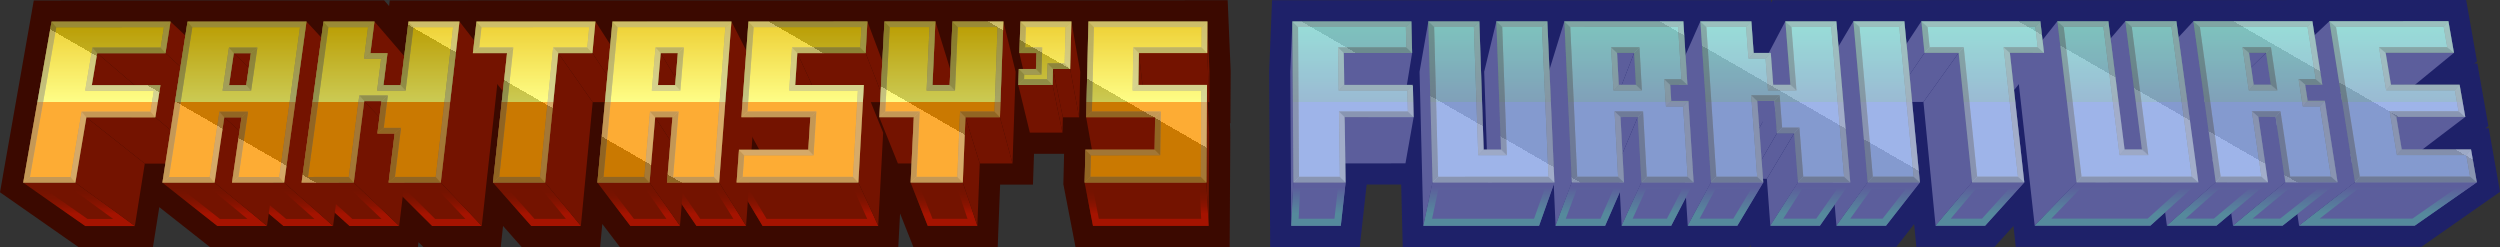 <?xml version="1.0" encoding="UTF-8"?><svg xmlns="http://www.w3.org/2000/svg" xmlns:xlink="http://www.w3.org/1999/xlink" viewBox="0 0 1771.5 175.17"><rect x="0" y="0" width="1771.5" height="175.17" fill="#333333" stroke="none"/><defs><style>.cls-1{fill:#6a6a6a;}.cls-2{fill:#979797;}.cls-3{fill:#3b0900;}.cls-4{fill:#9d9d9d;}.cls-5{fill:#939393;}.cls-6{fill:url(#linear-gradient-2);}.cls-7{fill:url(#New_Gradient_Swatch_3-2);opacity:.1;}.cls-7,.cls-8{mix-blend-mode:lighten;}.cls-9{fill:#741300;}.cls-10{fill:url(#New_Gradient_Swatch_4-7);}.cls-11{fill:#1e2169;}.cls-12{fill:#9c9c9c;}.cls-13{fill:#989898;}.cls-14{fill:#5c5c5c;}.cls-15{fill:#5f5f5f;}.cls-16{fill:url(#linear-gradient-6);}.cls-17{isolation:isolate;}.cls-18{fill:#959595;}.cls-19{fill:url(#New_Gradient_Swatch_4-2);}.cls-20{fill:url(#New_Gradient_Swatch_4-5);}.cls-21{fill:url(#New_Gradient_Swatch_4-6);}.cls-22{fill:#909090;}.cls-23{fill:#656565;}.cls-24{fill:url(#linear-gradient-11);}.cls-25{fill:#6b6b6b;}.cls-26{fill:#696969;}.cls-27{mix-blend-mode:color-burn;opacity:.45;}.cls-28{fill:#646464;}.cls-29{fill:url(#linear-gradient-10);}.cls-30{fill:#929292;}.cls-31{fill:#969696;}.cls-32{fill:#5a5a5a;}.cls-33{fill:url(#New_Gradient_Swatch_2);}.cls-34{fill:#676767;}.cls-35{fill:#5c5e9c;}.cls-36{fill:url(#New_Gradient_Swatch_4);}.cls-37{fill:url(#New_Gradient_Swatch_4-3);}.cls-38{fill:url(#linear-gradient-5);}.cls-39{fill:#5d5d5d;}.cls-40{fill:url(#New_Gradient_Swatch_4-8);}.cls-41{fill:url(#New_Gradient_Swatch_4-9);}.cls-42{fill:#636363;}.cls-43{fill:url(#New_Gradient_Swatch_4-11);}.cls-44{fill:#999;}.cls-45{fill:url(#linear-gradient-7);}.cls-46{fill:#9b9b9b;}.cls-47{fill:#9a9a9a;}.cls-48{fill:url(#linear-gradient-9);}.cls-49{fill:url(#linear-gradient-3);}.cls-8{fill:url(#New_Gradient_Swatch_3);opacity:.2;}.cls-50{fill:#949494;}.cls-51{fill:url(#linear-gradient);}.cls-52{fill:url(#New_Gradient_Swatch_4-10);}.cls-53{fill:#686868;}.cls-54{fill:#919191;}.cls-55{fill:url(#linear-gradient-4);}.cls-56{fill:url(#New_Gradient_Swatch_4-4);}.cls-57{fill:#666;}.cls-58{fill:url(#linear-gradient-8);}.cls-59{fill:#5e5e5e;}.cls-60{fill:url(#linear-gradient-12);}.cls-61{fill:url(#linear-gradient-13);}</style><linearGradient id="New_Gradient_Swatch_4" x1="56" y1="160.16" x2="56" y2="129.43" gradientTransform="matrix(1, 0, 0, 1, 0, 0)" gradientUnits="userSpaceOnUse"><stop offset=".28" stop-color="#a51300"/><stop offset=".89" stop-color="#741300" stop-opacity="0"/></linearGradient><linearGradient id="New_Gradient_Swatch_4-2" x1="152.13" y1="160.15" x2="152.13" y2="129.41" xlink:href="#New_Gradient_Swatch_4"/><linearGradient id="New_Gradient_Swatch_4-3" x1="200.2" y1="160.14" x2="200.2" y2="129.4" xlink:href="#New_Gradient_Swatch_4"/><linearGradient id="New_Gradient_Swatch_4-4" x1="248.26" y1="160.13" x2="248.26" y2="129.39" xlink:href="#New_Gradient_Swatch_4"/><linearGradient id="New_Gradient_Swatch_4-5" x1="308.35" y1="160.12" x2="308.35" y2="129.38" xlink:href="#New_Gradient_Swatch_4"/><linearGradient id="New_Gradient_Swatch_4-6" x1="380.46" y1="160.11" x2="380.46" y2="129.37" xlink:href="#New_Gradient_Swatch_4"/><linearGradient id="New_Gradient_Swatch_4-7" x1="452.56" y1="160.1" x2="452.56" y2="129.36" xlink:href="#New_Gradient_Swatch_4"/><linearGradient id="New_Gradient_Swatch_4-8" x1="500.64" y1="160.09" x2="500.64" y2="129.35" xlink:href="#New_Gradient_Swatch_4"/><linearGradient id="New_Gradient_Swatch_4-9" x1="572.12" y1="160.08" x2="572.12" y2="129.33" xlink:href="#New_Gradient_Swatch_4"/><linearGradient id="New_Gradient_Swatch_4-10" x1="668.88" y1="160.06" x2="668.88" y2="129.32" xlink:href="#New_Gradient_Swatch_4"/><linearGradient id="New_Gradient_Swatch_4-11" x1="812.48" y1="160.04" x2="812.48" y2="129.29" xlink:href="#New_Gradient_Swatch_4"/><linearGradient id="New_Gradient_Swatch_2" x1="435.99" y1="129.43" x2="435.99" y2="15.16" gradientTransform="matrix(1, 0, 0, 1, 0, 0)" gradientUnits="userSpaceOnUse"><stop offset="0" stop-color="#fc9701"/><stop offset=".5" stop-color="#fc9701"/><stop offset=".5" stop-color="#fefd69"/><stop offset="1" stop-color="#e9c300"/></linearGradient><linearGradient id="New_Gradient_Swatch_3" x1="313.64" y1="301.02" x2="572.9" y2="-148.03" gradientTransform="matrix(1, 0, 0, 1, 0, 0)" gradientUnits="userSpaceOnUse"><stop offset="0" stop-color="#fff"/><stop offset=".2" stop-color="#fff"/><stop offset=".2" stop-color="#000"/><stop offset=".45" stop-color="#000"/><stop offset=".45" stop-color="#fff"/><stop offset=".7" stop-color="#fff"/><stop offset=".7" stop-color="#000"/><stop offset=".85" stop-color="#000"/><stop offset=".85" stop-color="#fff"/></linearGradient><linearGradient id="linear-gradient" x1="1692.09" y1="159.9" x2="1692.09" y2="129.14" gradientTransform="matrix(1, 0, 0, 1, 0, 0)" gradientUnits="userSpaceOnUse"><stop offset=".28" stop-color="#55899c"/><stop offset=".89" stop-color="#5c5e9c"/></linearGradient><linearGradient id="linear-gradient-2" x1="1571.27" y1="159.92" x2="1571.27" y2="129.16" xlink:href="#linear-gradient"/><linearGradient id="linear-gradient-3" x1="1619.35" y1="159.91" x2="1619.35" y2="129.15" xlink:href="#linear-gradient"/><linearGradient id="linear-gradient-4" x1="1499.77" y1="159.93" x2="1499.77" y2="129.17" xlink:href="#linear-gradient"/><linearGradient id="linear-gradient-5" x1="1402.98" y1="159.94" x2="1402.98" y2="129.19" xlink:href="#linear-gradient"/><linearGradient id="linear-gradient-6" x1="1330.87" y1="159.96" x2="1330.87" y2="129.2" xlink:href="#linear-gradient"/><linearGradient id="linear-gradient-7" x1="1222.69" y1="159.97" x2="1222.69" y2="129.22" xlink:href="#linear-gradient"/><linearGradient id="linear-gradient-8" x1="1282.78" y1="159.96" x2="1282.78" y2="129.21" xlink:href="#linear-gradient"/><linearGradient id="linear-gradient-9" x1="1126.53" y1="159.99" x2="1126.53" y2="129.24" xlink:href="#linear-gradient"/><linearGradient id="linear-gradient-10" x1="1174.61" y1="159.98" x2="1174.61" y2="129.23" xlink:href="#linear-gradient"/><linearGradient id="linear-gradient-11" x1="1055.04" y1="160.01" x2="1055.04" y2="129.25" xlink:href="#linear-gradient"/><linearGradient id="linear-gradient-12" x1="934.23" y1="160.02" x2="934.23" y2="129.27" xlink:href="#linear-gradient"/><linearGradient id="linear-gradient-13" x1="1335.42" y1="129.28" x2="1335.42" y2="15" gradientTransform="matrix(1, 0, 0, 1, 0, 0)" gradientUnits="userSpaceOnUse"><stop offset="0" stop-color="#93ace6"/><stop offset=".5" stop-color="#93ace6"/><stop offset=".5" stop-color="#8eb2ce"/><stop offset="1" stop-color="#8cdbd3"/></linearGradient><linearGradient id="New_Gradient_Swatch_3-2" x1="1205.95" y1="296.39" x2="1460.05" y2="-143.71" xlink:href="#New_Gradient_Swatch_3"/></defs><g class="cls-17"><g id="Layer_2"><g id="F_Furnitiure"><polygon id="Fantasy_Stroke" class="cls-3" points="872.06 50.6 869.93 .16 625.03 .2 276.19 .27 275.69 4.28 272.24 .27 23.94 .31 0 136.25 55.73 175.17 108.37 175.16 112.88 146.79 148.89 175.15 296.13 175.12 296.55 171.63 300.07 175.12 354.82 175.11 356.46 160.11 369.72 175.11 425.24 175.1 426.8 158.71 439.29 175.1 636.53 175.07 637.79 151.26 647.23 175.07 706.97 175.06 708.69 130.81 731.96 130.81 732.7 108.98 754.01 108.97 753.5 130.57 762.11 175.05 871.34 175.03 871.81 93.66 871.53 87.32 871.85 87.32 872.06 50.6"/><g id="Fantasy"><g id="Bottom_Up"><polygon class="cls-9" points="117.28 37.69 155.51 72.44 109.52 72.45 68.89 37.7 117.28 37.69"/><polygon class="cls-9" points="110.07 83.13 149 115.91 102.6 115.92 61.22 83.14 110.07 83.13"/><polygon class="cls-9" points="177.78 37.68 213 72.43 201.5 72.43 165.69 37.68 177.78 37.68"/><polygon class="cls-9" points="171.14 83.12 207.01 115.9 195.41 115.9 158.93 83.12 171.14 83.12"/><polygon class="cls-9" points="270.3 71.66 301.12 104.94 289.54 104.94 258.1 71.66 270.3 71.66"/><polygon class="cls-9" points="279.64 94.59 310.13 126.87 298.51 126.87 267.4 94.59 279.64 94.59"/><polygon class="cls-9" points="359.28 37.65 385.47 72.4 362.47 72.4 335.08 37.65 359.28 37.65"/><polygon class="cls-9" points="419.78 37.64 442.97 72.39 419.97 72.39 395.58 37.64 419.78 37.64"/><polygon class="cls-9" points="480.29 37.63 500.47 72.38 488.96 72.38 468.18 37.63 480.29 37.63"/><polygon class="cls-9" points="476.49 83.06 497.04 115.85 485.43 115.85 464.27 83.07 476.49 83.06"/><polygon class="cls-9" points="613.39 37.6 626.95 72.36 580.96 72.37 564.99 37.61 613.39 37.6"/><polygon class="cls-9" points="574.2 83.05 589.84 115.83 543.44 115.84 525.34 83.06 574.2 83.05"/><polygon class="cls-9" points="647.48 83.03 659.45 115.82 636.25 115.83 623.06 83.04 647.48 83.03"/><polygon class="cls-9" points="708.56 83.02 717.46 115.81 694.26 115.82 684.12 83.03 708.56 83.02"/><polygon class="cls-9" points="734.4 37.58 741.95 72.34 730.44 72.34 722.3 37.58 734.4 37.58"/><polygon class="cls-9" points="758.3 48.86 764.67 83.13 753.15 83.13 746.18 48.86 758.3 48.86"/><polygon class="cls-9" points="745.85 60.19 752.86 93.97 729.75 93.98 721.54 60.2 745.85 60.19"/><polygon class="cls-9" points="855.41 37.56 856.94 72.32 810.94 72.33 807.01 37.57 855.41 37.56"/><polygon class="cls-9" points="818.49 83 821.88 115.79 775.48 115.8 769.63 83.01 818.49 83"/></g><g id="Bottom"><g><polygon class="cls-9" points="53.42 129.43 95.56 160.16 60.45 160.16 16.43 129.43 53.42 129.43"/><path class="cls-36" d="M51.79,134.43l28.43,20.73h-18.2l-29.7-20.73h19.47m1.63-5H16.43l44.02,30.74h35.11l-42.14-30.74h0Z"/></g><g><polygon class="cls-9" points="152.05 129.41 189.2 160.14 154.09 160.15 115.06 129.42 152.05 129.41"/><path class="cls-19" d="M150.25,134.41l25.07,20.74h-19.5l-26.33-20.73h20.76m1.8-5h-36.99l39.02,30.74h35.11l-37.15-30.74h0Z"/></g><g><polygon class="cls-9" points="201.36 129.4 236.02 160.13 200.91 160.14 164.38 129.41 201.36 129.4"/><path class="cls-37" d="M199.47,134.4l23.38,20.74h-20.12l-24.65-20.73h21.38m1.9-5h-36.99l36.53,30.74h35.12l-34.66-30.74h0Z"/></g><g><polygon class="cls-9" points="250.68 129.39 282.84 160.13 247.72 160.13 213.69 129.4 250.68 129.39"/><path class="cls-56" d="M248.67,134.39l21.7,20.74h-20.73l-22.96-20.73h21.99m2-5h-36.99l34.03,30.74h35.12l-32.16-30.74h0Z"/></g><g><polygon class="cls-9" points="312.33 129.38 341.37 160.12 306.25 160.12 275.34 129.39 312.33 129.38"/><path class="cls-20" d="M310.17,134.38l19.59,20.74h-21.45l-20.86-20.73h22.71m2.15-5h-36.99l30.91,30.74h35.12l-29.04-30.74h0Z"/></g><g><polygon class="cls-9" points="386.3 129.37 411.6 160.11 376.48 160.11 349.32 129.38 386.3 129.37"/><path class="cls-21" d="M383.94,134.37l17.07,20.74h-22.27l-18.33-20.73h23.54m2.36-5h-36.99l27.17,30.74h35.12l-25.3-30.74h0Z"/></g><g><polygon class="cls-9" points="460.28 129.36 481.83 160.09 446.72 160.1 423.29 129.36 460.28 129.36"/><path class="cls-10" d="M457.68,134.36l14.54,20.74h-23.03l-15.8-20.73h24.29m2.6-5h-36.99l23.43,30.74h35.12l-21.55-30.74h0Z"/></g><g><polygon class="cls-9" points="509.61 129.35 528.66 160.09 493.55 160.09 472.62 129.35 509.61 129.35"/><path class="cls-40" d="M506.82,134.35l12.86,20.74h-23.49l-14.12-20.73h24.75m2.78-5h-36.99l20.93,30.74h35.12l-19.06-30.74h0Z"/></g><g><polygon class="cls-9" points="608.24 129.33 622.3 160.07 540.37 160.08 521.93 129.35 608.24 129.33"/><path class="cls-41" d="M605.03,134.33l9.49,20.74h-71.32l-12.44-20.73h74.27m3.21-5.01h-86.31l18.43,30.75h81.94l-14.06-30.75h0Z"/></g><g><polygon class="cls-9" points="682.22 129.32 692.54 160.06 657.42 160.06 645.23 129.33 682.22 129.32"/><path class="cls-52" d="M678.62,134.32l6.96,20.74h-24.77l-8.23-20.74h26.03m3.6-5.01h-36.99l12.19,30.75h35.12l-10.32-30.75h0Z"/></g><g><polygon class="cls-9" points="854.85 129.29 856.43 160.03 774.49 160.04 768.54 129.3 854.85 129.29"/><path class="cls-43" d="M850.1,134.29l1.07,20.74h-72.55l-4.02-20.73h75.5m4.75-5.01h-86.31l5.95,30.76h81.94l-1.58-30.76h0Z"/></g></g><g id="Side"><polygon class="cls-9" points="120.83 15.3 158.71 51 155.51 72.44 117.28 37.69 120.83 15.3"/><polygon class="cls-9" points="68.89 37.7 109.52 72.45 106.07 94.09 65.07 60.31 68.89 37.7"/><polygon class="cls-9" points="113.69 60.3 152.27 94.08 149 115.91 110.07 83.13 113.69 60.3"/><polygon class="cls-9" points="61.22 83.14 102.6 115.92 95.56 160.16 53.42 129.43 61.22 83.14"/><polygon class="cls-9" points="165.69 37.68 201.5 72.43 198.47 94.07 162.32 60.29 165.69 37.68"/><polygon class="cls-9" points="158.93 83.12 195.41 115.9 189.2 160.14 152.05 129.41 158.93 83.12"/><polygon class="cls-9" points="217.19 15.28 250.3 50.99 236.02 160.13 201.36 129.4 217.19 15.28"/><polygon class="cls-9" points="265.36 15.27 296.09 50.98 293.48 72.42 262.48 37.66 265.36 15.27"/><polygon class="cls-9" points="274.58 37.66 304.99 72.41 302.41 94.05 271.73 60.28 274.58 37.66"/><polygon class="cls-9" points="258.1 71.66 289.54 104.94 282.84 160.13 250.68 129.39 258.1 71.66"/><polygon class="cls-9" points="325.58 15.26 353.33 50.97 341.37 160.12 312.33 129.38 325.58 15.26"/><polygon class="cls-9" points="421.94 15.24 444.91 50.95 442.97 72.39 419.78 37.64 421.94 15.24"/><polygon class="cls-9" points="395.58 37.64 419.97 72.39 411.6 160.11 386.3 129.37 395.58 37.64"/><polygon class="cls-9" points="468.18 37.63 488.96 72.38 487.2 94.02 466.23 60.24 468.18 37.63"/><polygon class="cls-9" points="464.27 83.07 485.43 115.85 481.83 160.09 460.28 129.36 464.27 83.07"/><polygon class="cls-9" points="518.3 15.22 536.5 50.93 528.66 160.09 509.61 129.35 518.3 15.22"/><polygon class="cls-9" points="614.65 15.21 628.08 50.92 626.95 72.36 613.39 37.6 614.65 15.21"/><polygon class="cls-9" points="564.99 37.61 580.96 72.37 579.61 94 563.49 60.22 564.99 37.61"/><polygon class="cls-9" points="612.12 60.21 625.8 94 622.3 160.07 608.24 129.33 612.12 60.21"/><polygon class="cls-9" points="662.83 15.2 673.88 50.91 672.01 93.99 660.75 60.21 662.83 15.2"/><polygon class="cls-9" points="711.01 15.19 719.68 50.9 717.46 115.81 708.56 83.02 711.01 15.19"/><polygon class="cls-9" points="684.12 83.03 694.26 115.82 692.54 160.06 682.22 129.32 684.12 83.03"/><polygon class="cls-9" points="759.18 15.18 765.47 50.89 764.67 83.13 758.3 48.86 759.18 15.18"/><polygon class="cls-9" points="746.18 48.86 753.15 83.13 752.86 93.97 745.85 60.19 746.18 48.86"/><polygon class="cls-9" points="855.55 15.16 857.06 50.88 856.94 72.32 855.41 37.56 855.55 15.16"/><polygon class="cls-9" points="807.01 37.57 810.94 72.33 810.61 93.96 806.64 60.18 807.01 37.57"/><polygon class="cls-9" points="855.27 60.17 856.81 93.96 856.43 160.03 854.85 129.29 855.27 60.17"/></g><path id="Face" class="cls-33" d="M120.83,15.3l-3.55,22.39h-48.39l-3.81,22.62h48.62l-3.62,22.82H61.22l-7.81,46.3H16.43L36.53,15.31l84.3-.02Zm-5.77,114.12h36.99l6.88-46.3h12.21l-6.76,46.29h36.99l15.82-114.13-84.3,.02-17.82,114.12Zm59.41-69.12h-12.15l3.36-22.61h12.1l-3.3,22.61M289.45,15.27l-5.56,45.01h-12.15l2.85-22.61h-12.11l2.88-22.39h-36.13l-15.54,114.13h36.99l7.43-57.74h12.19l-2.89,22.93h12.24l-4.3,34.8h36.99l13.25-114.13h-36.13Zm48.17,0l-2.54,22.4h24.2l-9.97,91.72h36.99l9.28-91.73h24.2l2.15-22.4-84.32,.02Zm85.67,114.11h36.99l3.99-46.3h12.22l-3.87,46.29h36.99l8.69-114.13-84.32,.02-10.69,114.12Zm55.11-69.12h-12.16l1.95-22.61h12.11l-1.89,22.61m51.94-45.02l-5,67.83h48.85l-1.47,23.02h-49.08l-1.71,23.27h86.31l3.88-69.13h-48.63l1.5-22.6h48.4l1.26-22.4-84.31,.02Zm144.54-.03l-1.96,45.01h-12.15l2.08-45.01h-36.13l-3.64,67.84h24.42l-2.25,46.29h36.99l1.9-46.3h24.43l2.45-67.84h-36.13Zm48.18,0l-.75,22.4h12.11l-.35,11.28h-12.14l-.38,11.33h24.32l.32-11.33h12.13l.88-33.68h-36.14Zm48.19,0l-1.6,67.83h48.86l-.31,23.02h-49.09l-.55,23.27h86.31l.42-69.13h-48.63l.36-22.6h48.4l.14-22.4-84.31,.02Z"/><g id="Face-2" class="cls-27"><g><g class="cls-17"><polygon class="cls-22" points="854.85 129.29 768.54 129.3 772.64 125.3 850.88 125.29 854.85 129.29"/><polygon class="cls-31" points="768.54 129.3 769.09 106.05 773 110.05 772.64 125.3 768.54 129.3"/><polygon class="cls-15" points="769.09 106.05 818.18 106.04 822.12 110.04 773 110.05 769.09 106.05"/><polygon class="cls-31" points="818.18 106.04 818.49 83.01 822.55 79.01 822.12 110.04 818.18 106.04"/><polygon class="cls-22" points="818.49 83.01 769.63 83.01 773.73 79.01 822.55 79.01 818.49 83.01"/><polygon class="cls-15" points="806.65 60.18 855.27 60.17 851.25 64.18 802.58 64.18 806.65 60.18"/><polygon class="cls-39" points="855.27 60.17 854.85 129.29 850.88 125.29 851.25 64.18 855.27 60.17"/><polygon class="cls-39" points="807.01 37.57 806.65 60.18 802.58 64.18 803.07 33.57 807.01 37.57"/><polygon class="cls-22" points="855.41 37.56 807.01 37.57 803.07 33.57 851.43 33.56 855.41 37.56"/><polygon class="cls-31" points="769.63 83.01 771.23 15.17 775.14 19.17 773.73 79.01 769.63 83.01"/><polygon class="cls-39" points="855.55 15.17 855.41 37.56 851.43 33.56 851.53 19.17 855.55 15.17"/><polygon class="cls-15" points="771.23 15.17 855.55 15.17 851.53 19.17 775.14 19.17 771.23 15.17"/><rect class="cls-42" x="768.54" y="129.29" width="86.31" height="0"/><rect class="cls-34" x="757.18" y="117.68" width="23.26" height="0" transform="translate(633.02 883.5) rotate(-88.65)"/><rect class="cls-42" x="793.63" y="81.5" width="0" height="49.09" transform="translate(-4.85 165.35) rotate(-11.86)"/><rect class="cls-34" x="806.82" y="94.52" width="23.03" height="0" transform="translate(712.62 911.49) rotate(-89.22)"/><rect class="cls-42" x="769.63" y="83.01" width="48.86" height="0"/><rect class="cls-32" x="820.51" y="94.73" width="69.11" height="0" transform="translate(755.1 949.2) rotate(-89.65)"/><rect class="cls-42" x="806.65" y="60.18" width="48.63" height="0" transform="translate(607.85 862.89) rotate(-78.61)"/><rect class="cls-32" x="795.52" y="48.88" width="22.62" height="0" transform="translate(745.13 854.82) rotate(-89.09)"/><rect class="cls-42" x="807.01" y="37.56" width="48.4" height="0"/><rect class="cls-34" x="736.51" y="49.09" width="67.85" height="0" transform="translate(703.16 818.15) rotate(-88.65)"/><rect class="cls-32" x="844.28" y="26.36" width="22.39" height="0" transform="translate(823.62 881.66) rotate(-89.63)"/><rect class="cls-42" x="813.39" y="-26.99" width="0" height="84.32" transform="translate(14.23 167.41) rotate(-11.85)"/><polygon class="cls-15" points="850.88 125.29 854.85 129.29 768.54 129.3 772.64 125.3 850.88 125.29"/><polygon class="cls-39" points="772.64 125.3 768.54 129.3 769.09 106.05 773 110.05 772.64 125.3"/><polygon class="cls-22" points="773 110.05 769.09 106.05 818.18 106.04 822.12 110.04 773 110.05"/><polygon class="cls-39" points="822.12 110.04 818.18 106.04 818.49 83.01 822.55 79.01 822.12 110.04"/><polygon class="cls-15" points="822.55 79.01 818.49 83.01 769.63 83.01 773.73 79.01 822.55 79.01"/><polygon class="cls-22" points="802.58 64.18 806.65 60.18 855.27 60.17 851.25 64.18 802.58 64.18"/><polygon class="cls-2" points="851.25 64.18 855.27 60.17 854.85 129.29 850.88 125.29 851.25 64.18"/><polygon class="cls-31" points="803.07 33.57 807.01 37.57 806.65 60.18 802.58 64.18 803.07 33.57"/><polygon class="cls-15" points="851.43 33.56 855.41 37.56 807.01 37.57 803.07 33.57 851.43 33.56"/><polygon class="cls-39" points="773.73 79.01 769.63 83.01 771.23 15.17 775.14 19.17 773.73 79.01"/><polygon class="cls-22" points="775.14 19.17 771.23 15.17 855.55 15.17 851.53 19.17 775.14 19.17"/><polygon class="cls-2" points="851.53 19.17 855.55 15.17 855.41 37.56 851.43 33.56 851.53 19.17"/></g><g class="cls-17"><polygon class="cls-22" points="745.85 60.19 721.53 60.19 725.67 56.19 741.96 56.19 745.85 60.19"/><polygon class="cls-15" points="721.91 48.86 734.05 48.86 737.93 52.86 725.78 52.86 721.91 48.86"/><polygon class="cls-31" points="721.53 60.19 721.91 48.86 725.78 52.86 725.67 56.19 721.53 60.19"/><polygon class="cls-22" points="758.31 48.86 746.18 48.86 742.29 44.86 754.41 44.86 758.31 48.86"/><polygon class="cls-39" points="746.18 48.86 745.85 60.19 741.96 56.19 742.29 44.86 746.18 48.86"/><polygon class="cls-22" points="734.4 37.58 722.3 37.59 726.44 33.58 738.53 33.57 734.4 37.58"/><polygon class="cls-31" points="734.05 48.86 734.4 37.58 738.53 33.57 737.93 52.86 734.05 48.86"/><polygon class="cls-15" points="723.05 15.18 759.18 15.18 755.08 19.18 726.92 19.18 723.05 15.18"/><polygon class="cls-31" points="722.3 37.59 723.05 15.18 726.92 19.18 726.44 33.58 722.3 37.59"/><polygon class="cls-39" points="759.18 15.18 758.31 48.86 754.41 44.86 755.08 19.18 759.18 15.18"/><rect class="cls-42" x="721.53" y="60.19" width="24.32" height="0"/><rect class="cls-34" x="716.05" y="54.53" width="11.34" height="0" transform="translate(643.14 774.03) rotate(-88.09)"/><rect class="cls-42" x="727.98" y="42.79" width="0" height="12.14" transform="translate(5.68 151.94) rotate(-11.96)"/><rect class="cls-42" x="746.18" y="48.86" width="12.13" height="0"/><rect class="cls-32" x="740.35" y="54.53" width="11.34" height="0" transform="translate(670.2 798.68) rotate(-88.36)"/><rect class="cls-34" x="728.58" y="43.22" width="11.29" height="0" transform="translate(668.19 775.75) rotate(-88.22)"/><rect class="cls-42" x="722.3" y="37.58" width="12.1" height="0"/><rect class="cls-34" x="711.47" y="26.38" width="22.41" height="0" transform="translate(672.22 747.78) rotate(-88.09)"/><rect class="cls-32" x="741.9" y="32.02" width="33.69" height="0" transform="translate(707.07 789.68) rotate(-88.52)"/><rect class="cls-42" x="741.11" y="-2.88" width="0" height="36.13" transform="translate(12.94 153.92) rotate(-11.96)"/><polygon class="cls-15" points="741.96 56.19 745.85 60.19 721.53 60.19 725.67 56.19 741.96 56.19"/><polygon class="cls-22" points="725.78 52.86 721.91 48.86 734.05 48.86 737.93 52.86 725.78 52.86"/><polygon class="cls-39" points="725.67 56.19 721.53 60.19 721.91 48.86 725.78 52.86 725.67 56.19"/><polygon class="cls-31" points="742.29 44.86 746.18 48.86 745.85 60.19 741.96 56.19 742.29 44.86"/><polygon class="cls-15" points="754.41 44.86 758.31 48.86 746.18 48.86 742.29 44.86 754.41 44.86"/><polygon class="cls-39" points="737.93 52.86 734.05 48.86 734.4 37.58 738.53 33.57 737.93 52.86"/><polygon class="cls-15" points="738.53 33.57 734.4 37.58 722.3 37.59 726.44 33.58 738.53 33.57"/><polygon class="cls-22" points="726.92 19.18 723.05 15.18 759.18 15.18 755.08 19.18 726.92 19.18"/><polygon class="cls-39" points="726.44 33.58 722.3 37.59 723.05 15.18 726.92 19.18 726.44 33.58"/><polygon class="cls-31" points="755.08 19.18 759.18 15.18 758.31 48.86 754.41 44.86 755.08 19.18"/></g><g class="cls-17"><polygon class="cls-22" points="682.22 129.32 645.23 129.32 649.43 125.32 678.38 125.32 682.22 129.32"/><polygon class="cls-18" points="645.23 129.32 647.48 83.03 651.68 79.03 649.43 125.32 645.23 129.32"/><polygon class="cls-22" points="647.48 83.03 623.06 83.03 627.28 79.03 651.68 79.03 647.48 83.03"/><polygon class="cls-22" points="708.56 83.03 684.12 83.03 680.28 79.03 704.7 79.03 708.56 83.03"/><polygon class="cls-39" points="684.12 83.03 682.22 129.32 678.38 125.32 680.28 79.03 684.12 83.03"/><polygon class="cls-15" points="660.76 60.2 672.91 60.2 676.74 64.2 656.57 64.2 660.76 60.2"/><polygon class="cls-18" points="623.06 83.03 626.69 15.2 630.48 19.2 627.28 79.03 623.06 83.03"/><polygon class="cls-59" points="662.83 15.19 660.76 60.2 656.57 64.2 658.64 19.19 662.83 15.19"/><polygon class="cls-18" points="672.91 60.2 674.87 15.19 678.7 19.19 676.74 64.2 672.91 60.2"/><polygon class="cls-15" points="626.69 15.2 662.83 15.19 658.64 19.19 630.48 19.2 626.69 15.2"/><polygon class="cls-15" points="674.87 15.19 711 15.18 706.86 19.19 678.7 19.19 674.87 15.19"/><polygon class="cls-39" points="711 15.18 708.56 83.03 704.7 79.03 706.86 19.19 711 15.18"/><rect class="cls-42" x="645.23" y="129.32" width="36.99" height="0"/><rect class="cls-57" x="623.19" y="106.18" width="46.34" height="0" transform="translate(508.92 746.62) rotate(-87.22)"/><rect class="cls-42" x="623.06" y="83.03" width="24.43" height="0"/><rect class="cls-32" x="660" y="106.17" width="46.34" height="0" transform="translate(549.08 784.42) rotate(-87.65)"/><rect class="cls-42" x="684.12" y="83.03" width="24.43" height="0"/><rect class="cls-42" x="660.76" y="60.2" width="12.15" height="0" transform="translate(479.69 703.06) rotate(-78.93)"/><rect class="cls-57" x="590.91" y="49.12" width="67.93" height="0" transform="translate(542.38 670.47) rotate(-86.93)"/><rect class="cls-57" x="651.36" y="37.7" width="45.05" height="0" transform="translate(606.88 709.31) rotate(-87.5)"/><rect class="cls-32" x="639.26" y="37.7" width="45.06" height="0" transform="translate(593.73 697.06) rotate(-87.37)"/><rect class="cls-42" x="644.76" y="-2.87" width="0" height="36.13" transform="translate(11.37 136.72) rotate(-12.21)"/><rect class="cls-32" x="675.84" y="49.1" width="67.89" height="0" transform="translate(635.11 756.65) rotate(-87.93)"/><rect class="cls-42" x="692.94" y="-2.88" width="0" height="36.14" transform="translate(12.2 145.51) rotate(-12.09)"/><polygon class="cls-15" points="678.38 125.32 682.22 129.32 645.23 129.32 649.43 125.32 678.38 125.32"/><polygon class="cls-59" points="649.43 125.32 645.23 129.32 647.48 83.03 651.68 79.03 649.43 125.32"/><polygon class="cls-15" points="651.68 79.03 647.48 83.03 623.06 83.03 627.28 79.03 651.68 79.03"/><polygon class="cls-18" points="680.28 79.03 684.12 83.03 682.22 129.32 678.38 125.32 680.28 79.03"/><polygon class="cls-15" points="704.7 79.03 708.56 83.03 684.12 83.03 680.28 79.03 704.7 79.03"/><polygon class="cls-22" points="656.57 64.2 660.76 60.2 672.91 60.2 676.74 64.2 656.57 64.2"/><polygon class="cls-59" points="627.28 79.03 623.06 83.03 626.69 15.2 630.48 19.2 627.28 79.03"/><polygon class="cls-18" points="658.64 19.19 662.83 15.19 660.76 60.2 656.57 64.2 658.64 19.19"/><polygon class="cls-22" points="630.48 19.2 626.69 15.2 662.83 15.19 658.64 19.19 630.48 19.2"/><polygon class="cls-59" points="676.74 64.2 672.91 60.2 674.87 15.19 678.7 19.19 676.74 64.2"/><polygon class="cls-22" points="678.7 19.19 674.87 15.19 711 15.18 706.86 19.19 678.7 19.19"/><polygon class="cls-31" points="706.86 19.19 711 15.18 708.56 83.03 704.7 79.03 706.86 19.19"/></g><g class="cls-17"><polygon class="cls-22" points="608.24 129.33 521.93 129.35 526.24 125.35 604.46 125.33 608.24 129.33"/><polygon class="cls-50" points="521.93 129.35 523.64 106.08 527.36 110.08 526.24 125.35 521.93 129.35"/><polygon class="cls-15" points="523.64 106.08 572.73 106.07 576.48 110.07 527.36 110.08 523.64 106.08"/><polygon class="cls-50" points="572.73 106.07 574.2 83.04 578.46 79.04 576.48 110.07 572.73 106.07"/><polygon class="cls-22" points="574.2 83.04 525.34 83.05 529.65 79.05 578.46 79.04 574.2 83.04"/><polygon class="cls-15" points="563.49 60.22 612.12 60.21 607.89 64.21 559.22 64.22 563.49 60.22"/><polygon class="cls-59" points="612.12 60.21 608.24 129.33 604.46 125.33 607.89 64.21 612.12 60.21"/><polygon class="cls-59" points="564.99 37.61 563.49 60.22 559.22 64.22 561.24 33.61 564.99 37.61"/><polygon class="cls-22" points="613.39 37.6 564.99 37.61 561.24 33.61 609.61 33.6 613.39 37.6"/><polygon class="cls-50" points="525.34 83.05 530.34 15.22 534.05 19.22 529.65 79.05 525.34 83.05"/><polygon class="cls-15" points="530.34 15.22 614.65 15.2 610.42 19.2 534.05 19.22 530.34 15.22"/><polygon class="cls-59" points="614.65 15.2 613.39 37.6 609.61 33.6 610.42 19.2 614.65 15.2"/><rect class="cls-42" x="521.93" y="129.34" width="86.31" height="0"/><rect class="cls-57" x="511.12" y="117.72" width="23.33" height="0" transform="translate(367.06 630.47) rotate(-85.8)"/><rect class="cls-42" x="548.19" y="81.54" width="0" height="49.09" transform="translate(-9.98 120.63) rotate(-12.45)"/><rect class="cls-57" x="561.92" y="94.56" width="23.08" height="0" transform="translate(442.64 660.85) rotate(-86.36)"/><rect class="cls-42" x="525.34" y="83.05" width="48.85" height="0"/><rect class="cls-32" x="575.57" y="94.77" width="69.23" height="0" transform="translate(481.37 698.68) rotate(-86.79)"/><rect class="cls-42" x="563.49" y="60.22" width="48.63" height="0" transform="translate(418.05 626.19) rotate(-79.15)"/><rect class="cls-32" x="552.91" y="48.92" width="22.66" height="0" transform="translate(478.23 608.7) rotate(-86.22)"/><rect class="cls-42" x="564.99" y="37.61" width="48.4" height="0"/><rect class="cls-57" x="493.83" y="49.14" width="68.02" height="0" transform="translate(440.07 571.94) rotate(-85.79)"/><rect class="cls-32" x="602.8" y="26.4" width="22.44" height="0" transform="translate(553.17 637.97) rotate(-86.78)"/><rect class="cls-42" x="572.49" y="-26.94" width="0" height="84.31" transform="translate(10.18 123.76) rotate(-12.45)"/><polygon class="cls-15" points="604.46 125.33 608.24 129.33 521.93 129.35 526.24 125.35 604.46 125.33"/><polygon class="cls-59" points="526.24 125.35 521.93 129.35 523.64 106.08 527.36 110.08 526.24 125.35"/><polygon class="cls-22" points="527.36 110.08 523.64 106.08 572.73 106.07 576.48 110.07 527.36 110.08"/><polygon class="cls-15" points="578.46 79.04 574.2 83.04 525.34 83.05 529.65 79.05 578.46 79.04"/><polygon class="cls-59" points="576.48 110.07 572.73 106.07 574.2 83.04 578.46 79.04 576.48 110.07"/><polygon class="cls-22" points="559.22 64.22 563.49 60.22 612.12 60.21 607.89 64.21 559.22 64.22"/><polygon class="cls-18" points="607.89 64.21 612.12 60.21 608.24 129.33 604.46 125.33 607.89 64.21"/><polygon class="cls-50" points="561.24 33.61 564.99 37.61 563.49 60.22 559.22 64.22 561.24 33.61"/><polygon class="cls-15" points="609.61 33.6 613.39 37.6 564.99 37.61 561.24 33.61 609.61 33.6"/><polygon class="cls-59" points="529.65 79.05 525.34 83.05 530.34 15.22 534.05 19.22 529.65 79.05"/><polygon class="cls-22" points="534.05 19.22 530.34 15.22 614.65 15.2 610.42 19.2 534.05 19.22"/><polygon class="cls-18" points="610.42 19.2 614.65 15.2 613.39 37.6 609.61 33.6 610.42 19.2"/></g><g class="cls-17"><polygon class="cls-22" points="460.28 129.36 423.29 129.37 427.68 125.37 456.61 125.36 460.28 129.36"/><polygon class="cls-22" points="509.6 129.35 472.61 129.36 476.96 125.36 505.9 125.35 509.6 129.35"/><polygon class="cls-50" points="472.61 129.36 476.49 83.06 480.84 79.06 476.96 125.36 472.61 129.36"/><polygon class="cls-22" points="476.49 83.06 464.27 83.06 460.6 79.06 480.84 79.06 476.49 83.06"/><polygon class="cls-59" points="464.27 83.06 460.28 129.36 456.61 125.36 460.6 79.06 464.27 83.06"/><polygon class="cls-15" points="466.23 60.24 478.4 60.24 482.08 64.24 461.87 64.24 466.23 60.24"/><polygon class="cls-59" points="468.18 37.63 466.23 60.24 461.87 64.24 464.51 33.63 468.18 37.63"/><polygon class="cls-22" points="480.29 37.62 468.18 37.63 464.51 33.63 484.64 33.62 480.29 37.62"/><polygon class="cls-50" points="478.4 60.24 480.29 37.62 484.64 33.62 482.08 64.24 478.4 60.24"/><polygon class="cls-5" points="423.29 129.37 433.98 15.24 437.62 19.24 427.68 125.37 423.29 129.37"/><polygon class="cls-15" points="433.98 15.24 518.3 15.22 513.98 19.22 437.62 19.24 433.98 15.24"/><polygon class="cls-59" points="518.3 15.22 509.6 129.35 505.9 125.35 513.98 19.22 518.3 15.22"/><rect class="cls-42" x="423.29" y="129.36" width="36.99" height="0"/><rect class="cls-42" x="472.61" y="129.35" width="36.99" height="0"/><rect class="cls-32" x="439.04" y="106.21" width="46.47" height="0" transform="translate(316.79 557.67) rotate(-85.08)"/><rect class="cls-42" x="464.27" y="83.06" width="12.22" height="0"/><polygon class="cls-15" points="505.9 125.35 509.6 129.35 472.61 129.36 476.96 125.36 505.9 125.35"/><rect class="cls-23" x="451.32" y="106.21" width="46.46" height="0" transform="translate(329.09 570.24) rotate(-85.21)"/><rect class="cls-42" x="466.23" y="60.24" width="12.17" height="0" transform="translate(325.87 513.3) rotate(-79.36)"/><rect class="cls-32" x="455.86" y="48.93" width="22.69" height="0" transform="translate(378.24 510.2) rotate(-85.06)"/><rect class="cls-42" x="468.18" y="37.63" width="12.1" height="0"/><rect class="cls-23" x="468" y="48.93" width="22.7" height="0" transform="translate(390.66 522.53) rotate(-85.22)"/><rect class="cls-23" x="371.32" y="72.3" width="114.63" height="0" transform="translate(316.7 492.33) rotate(-84.65)"/><rect class="cls-32" x="456.72" y="72.28" width="114.46" height="0" transform="translate(402.83 579.26) rotate(-85.64)"/><rect class="cls-42" x="476.14" y="-26.93" width="0" height="84.32" transform="translate(8.29 104.97) rotate(-12.69)"/><polygon class="cls-15" points="456.61 125.36 460.28 129.36 423.29 129.37 427.68 125.37 456.61 125.36"/><polygon class="cls-50" points="460.6 79.06 464.27 83.06 460.28 129.36 456.61 125.36 460.6 79.06"/><polygon class="cls-59" points="476.96 125.36 472.61 129.36 476.49 83.06 480.84 79.06 476.96 125.36"/><polygon class="cls-15" points="480.84 79.06 476.49 83.06 464.27 83.06 460.6 79.06 480.84 79.06"/><polygon class="cls-22" points="461.87 64.24 466.23 60.24 478.4 60.24 482.08 64.24 461.87 64.24"/><polygon class="cls-5" points="464.51 33.63 468.18 37.63 466.23 60.24 461.87 64.24 464.51 33.63"/><polygon class="cls-59" points="482.08 64.24 478.4 60.24 480.29 37.62 484.64 33.62 482.08 64.24"/><polygon class="cls-15" points="484.64 33.62 480.29 37.62 468.18 37.63 464.51 33.63 484.64 33.62"/><polygon class="cls-59" points="427.68 125.37 423.29 129.37 433.98 15.24 437.62 19.24 427.68 125.37"/><polygon class="cls-22" points="437.62 19.24 433.98 15.24 518.3 15.22 513.98 19.22 437.62 19.24"/><polygon class="cls-50" points="513.98 19.22 518.3 15.22 509.6 129.35 505.9 125.35 513.98 19.22"/></g><g class="cls-17"><polygon class="cls-22" points="386.3 129.37 349.31 129.38 353.77 125.37 382.69 125.37 386.3 129.37"/><polygon class="cls-5" points="349.31 129.38 359.28 37.65 363.74 33.65 353.77 125.37 349.31 129.38"/><polygon class="cls-22" points="359.28 37.65 335.07 37.65 339.55 33.65 363.74 33.65 359.28 37.65"/><polygon class="cls-22" points="419.78 37.64 395.58 37.64 391.97 33.64 416.15 33.64 419.78 37.64"/><polygon class="cls-59" points="395.58 37.64 386.3 129.37 382.69 125.37 391.97 33.64 395.58 37.64"/><polygon class="cls-30" points="335.07 37.65 337.62 15.26 341.19 19.26 339.55 33.65 335.07 37.65"/><polygon class="cls-15" points="337.62 15.26 421.93 15.24 417.53 19.24 341.19 19.26 337.62 15.26"/><polygon class="cls-59" points="421.93 15.24 419.78 37.64 416.15 33.64 417.53 19.24 421.93 15.24"/><rect class="cls-42" x="349.31" y="129.37" width="36.99" height="0"/><rect class="cls-23" x="308.16" y="83.51" width="92.27" height="0" transform="translate(232.98 426.71) rotate(-83.8)"/><rect class="cls-42" x="335.07" y="37.65" width="24.21" height="0"/><rect class="cls-42" x="395.58" y="37.64" width="24.2" height="0"/><rect class="cls-32" x="344.84" y="83.5" width="92.2" height="0" transform="translate(268.52 464.06) rotate(-84.22)"/><rect class="cls-23" x="325.08" y="26.45" width="22.54" height="0" transform="translate(272.05 357.65) rotate(-83.51)"/><rect class="cls-32" x="409.61" y="26.44" width="22.5" height="0" transform="translate(354.31 442.84) rotate(-84.51)"/><rect class="cls-42" x="379.78" y="-26.91" width="0" height="84.31" transform="translate(6.23 85.42) rotate(-12.94)"/><polygon class="cls-15" points="382.69 125.37 386.3 129.37 349.31 129.38 353.77 125.37 382.69 125.37"/><polygon class="cls-15" points="363.74 33.65 359.28 37.65 335.07 37.65 339.55 33.65 363.74 33.65"/><polygon class="cls-59" points="353.77 125.37 349.31 129.38 359.28 37.65 363.74 33.65 353.77 125.37"/><polygon class="cls-15" points="416.15 33.64 419.78 37.64 395.58 37.64 391.97 33.64 416.15 33.64"/><polygon class="cls-5" points="391.97 33.64 395.58 37.64 386.3 129.37 382.69 125.37 391.97 33.64"/><polygon class="cls-59" points="339.55 33.65 335.07 37.65 337.62 15.26 341.19 19.26 339.55 33.65"/><polygon class="cls-22" points="341.19 19.26 337.62 15.26 421.93 15.24 417.53 19.24 341.19 19.26"/><polygon class="cls-5" points="417.53 19.24 421.93 15.24 419.78 37.64 416.15 33.64 417.53 19.24"/></g><g class="cls-17"><polygon class="cls-22" points="53.42 129.43 16.43 129.43 21.2 125.43 50.04 125.43 53.42 129.43"/><polygon class="cls-22" points="152.05 129.41 115.06 129.41 119.73 125.41 148.6 125.41 152.05 129.41"/><polygon class="cls-22" points="201.36 129.4 164.38 129.4 169.01 125.4 197.88 125.4 201.36 129.4"/><polygon class="cls-22" points="250.68 129.39 213.69 129.4 218.27 125.4 247.16 125.39 250.68 129.39"/><polygon class="cls-22" points="312.33 129.38 275.34 129.38 279.87 125.38 308.77 125.38 312.33 129.38"/><polygon class="cls-22" points="279.64 94.59 267.4 94.59 271.94 90.59 284.17 90.59 279.64 94.59"/><polygon class="cls-30" points="275.34 129.38 279.64 94.59 284.17 90.59 279.87 125.38 275.34 129.38"/><polygon class="cls-15" points="61.22 83.13 53.42 129.43 50.04 125.43 57.84 79.13 61.22 83.13"/><polygon class="cls-22" points="110.07 83.12 61.22 83.13 57.84 79.13 106.66 79.13 110.07 83.12"/><polygon class="cls-15" points="158.93 83.12 152.05 129.41 148.6 125.41 155.49 79.12 158.93 83.12"/><polygon class="cls-54" points="164.38 129.4 171.14 83.12 175.77 79.12 169.01 125.4 164.38 129.4"/><polygon class="cls-22" points="171.14 83.12 158.93 83.12 155.49 79.12 175.77 79.12 171.14 83.12"/><polygon class="cls-30" points="267.4 94.59 270.29 71.66 274.83 67.66 271.94 90.59 267.4 94.59"/><polygon class="cls-15" points="258.11 71.66 250.68 129.39 247.16 125.39 254.59 67.66 258.11 71.66"/><polygon class="cls-22" points="270.29 71.66 258.11 71.66 254.59 67.66 274.83 67.66 270.29 71.66"/><polygon class="cls-15" points="113.69 60.3 110.07 83.12 106.66 79.13 109.01 64.3 113.69 60.3"/><polygon class="cls-15" points="65.07 60.31 113.69 60.3 109.01 64.3 60.34 64.31 65.07 60.31"/><polygon class="cls-15" points="162.33 60.29 174.48 60.29 177.94 64.29 157.69 64.29 162.33 60.29"/><polygon class="cls-15" points="271.73 60.27 283.88 60.27 287.42 64.27 267.2 64.27 271.73 60.27"/><polygon class="cls-15" points="68.88 37.7 65.07 60.31 60.34 64.31 65.5 33.7 68.88 37.7"/><polygon class="cls-22" points="117.28 37.69 68.88 37.7 65.5 33.7 113.87 33.69 117.28 37.69"/><polygon class="cls-15" points="165.68 37.68 162.33 60.29 157.69 64.29 162.23 33.68 165.68 37.68"/><polygon class="cls-22" points="177.78 37.68 165.68 37.68 162.23 33.68 182.41 33.68 177.78 37.68"/><polygon class="cls-54" points="174.48 60.29 177.78 37.68 182.41 33.68 177.94 64.29 174.48 60.29"/><polygon class="cls-15" points="262.48 37.67 274.59 37.67 270.05 41.67 257.93 41.67 262.48 37.67"/><polygon class="cls-59" points="274.59 37.67 271.73 60.27 267.2 64.27 270.05 41.67 274.59 37.67"/><polygon class="cls-22" points="16.43 129.43 36.54 15.31 39.89 19.31 21.2 125.43 16.43 129.43"/><polygon class="cls-15" points="120.83 15.29 117.28 37.69 113.87 33.69 116.15 19.29 120.83 15.29"/><polygon class="cls-54" points="115.06 129.41 132.88 15.29 136.3 19.29 119.73 125.41 115.06 129.41"/><polygon class="cls-15" points="36.54 15.31 120.83 15.29 116.15 19.29 39.89 19.31 36.54 15.31"/><polygon class="cls-15" points="132.88 15.29 217.18 15.27 212.59 19.27 136.3 19.29 132.88 15.29"/><polygon class="cls-54" points="213.69 129.4 229.23 15.27 232.72 19.27 218.27 125.4 213.69 129.4"/><polygon class="cls-15" points="217.18 15.27 201.36 129.4 197.88 125.4 212.59 19.27 217.18 15.27"/><polygon class="cls-30" points="283.88 60.27 289.44 15.26 292.98 19.26 287.42 64.27 283.88 60.27"/><polygon class="cls-15" points="265.36 15.26 262.48 37.67 257.93 41.67 260.81 19.27 265.36 15.26"/><polygon class="cls-15" points="229.23 15.27 265.36 15.26 260.81 19.27 232.72 19.27 229.23 15.27"/><polygon class="cls-15" points="289.44 15.26 325.58 15.26 321.09 19.26 292.98 19.26 289.44 15.26"/><polygon class="cls-59" points="325.58 15.26 312.33 129.38 308.77 125.38 321.09 19.26 325.58 15.26"/><rect class="cls-42" x="16.43" y="129.43" width="36.99" height="0"/><rect class="cls-42" x="115.06" y="129.41" width="36.99" height="0"/><rect class="cls-42" x="164.38" y="129.4" width="36.98" height="0"/><rect class="cls-42" x="213.69" y="129.4" width="36.99" height="0"/><rect class="cls-42" x="275.34" y="129.38" width="36.99" height="0"/><rect class="cls-28" x="259.96" y="111.99" width="35.06" height="0" transform="translate(132.3 373.64) rotate(-82.95)"/><rect class="cls-42" x="267.4" y="94.59" width="12.24" height="0"/><rect class="cls-32" x="33.85" y="106.28" width="46.95" height="0" transform="translate(-57.01 145.14) rotate(-80.43)"/><rect class="cls-42" x="61.22" y="83.13" width="48.85" height="0"/><rect class="cls-42" x="158.93" y="83.12" width="12.2" height="0"/><rect class="cls-32" x="132.09" y="106.26" width="46.81" height="0" transform="translate(27.51 244.43) rotate(-81.54)"/><rect class="cls-28" x="144.37" y="106.26" width="46.78" height="0" transform="translate(38.38 256.91) rotate(-81.69)"/><rect class="cls-28" x="257.29" y="83.12" width="23.11" height="0" transform="translate(152.77 339.47) rotate(-82.82)"/><rect class="cls-42" x="258.11" y="71.66" width="12.19" height="0"/><rect class="cls-32" x="225.29" y="100.53" width="58.21" height="0" transform="translate(122.24 340.02) rotate(-82.67)"/><rect class="cls-32" x="100.33" y="71.71" width="23.11" height="0" transform="translate(23.54 170.99) rotate(-80.99)"/><rect class="cls-42" x="65.07" y="60.31" width="48.62" height="0" transform="translate(14.72 138.09) rotate(-80.18)"/><rect class="cls-42" x="162.33" y="60.29" width="12.15" height="0" transform="translate(79.73 215.63) rotate(-79.98)"/><rect class="cls-42" x="271.73" y="60.27" width="12.15" height="0" transform="translate(169.1 322.94) rotate(-79.76)"/><rect class="cls-32" x="55.51" y="49.01" width="22.93" height="0" transform="translate(7.53 106.92) rotate(-80.44)"/><rect class="cls-42" x="68.88" y="37.7" width="48.4" height="0"/><rect class="cls-28" x="164.71" y="48.99" width="22.85" height="0" transform="translate(102.19 216.18) rotate(-81.69)"/><rect class="cls-32" x="152.58" y="48.99" width="22.86" height="0" transform="translate(91.46 204.02) rotate(-81.55)"/><rect class="cls-42" x="165.68" y="37.68" width="12.1" height="0"/><rect class="cls-32" x="261.77" y="48.97" width="22.79" height="0" transform="translate(190.37 313.85) rotate(-82.81)"/><rect class="cls-42" x="262.48" y="37.67" width="12.1" height="0" transform="translate(183.83 295.26) rotate(-79.78)"/><rect class="cls-42" x="-31.46" y="72.37" width="115.88" height="0" transform="translate(-49.39 85.89) rotate(-80.01)"/><rect class="cls-32" x="107.72" y="26.49" width="22.68" height="0" transform="translate(74.27 139.94) rotate(-81)"/><rect class="cls-42" x="78.68" y="-26.85" width="0" height="84.29" transform="translate(-1.38 19.11) rotate(-13.73)"/><rect class="cls-28" x="66.22" y="72.35" width="115.5" height="0" transform="translate(33.36 183.68) rotate(-81.12)"/><rect class="cls-28" x="163.87" y="72.34" width="115.18" height="0" transform="translate(119.91 282.02) rotate(-82.25)"/><rect class="cls-32" x="151.66" y="72.34" width="115.22" height="0" transform="translate(108.88 269.69) rotate(-82.11)"/><rect class="cls-42" x="175.03" y="-26.87" width="0" height="84.3" transform="translate(1.26 41.2) rotate(-13.47)"/><rect class="cls-32" x="252.63" y="26.47" width="22.59" height="0" transform="translate(204.02 284.86) rotate(-82.68)"/><rect class="cls-28" x="263.99" y="37.77" width="45.35" height="0" transform="translate(214.02 317.64) rotate(-82.96)"/><rect class="cls-42" x="247.29" y="-2.8" width="0" height="36.13" transform="translate(3.06 56.96) rotate(-13.22)"/><rect class="cls-32" x="261.51" y="72.32" width="114.9" height="0" transform="translate(210.34 380.81) rotate(-83.38)"/><rect class="cls-42" x="307.51" y="-2.81" width="0" height="36.14" transform="translate(4.51 69.9) rotate(-13.06)"/><polygon class="cls-15" points="50.04 125.43 53.42 129.43 16.43 129.43 21.2 125.43 50.04 125.43"/><polygon class="cls-15" points="148.6 125.41 152.05 129.41 115.06 129.41 119.73 125.41 148.6 125.41"/><polygon class="cls-15" points="197.88 125.4 201.36 129.4 164.38 129.4 169.01 125.4 197.88 125.4"/><polygon class="cls-15" points="247.16 125.39 250.68 129.39 213.69 129.4 218.27 125.4 247.16 125.39"/><polygon class="cls-15" points="308.77 125.38 312.33 129.38 275.34 129.38 279.87 125.38 308.77 125.38"/><polygon class="cls-59" points="279.87 125.38 275.34 129.38 279.64 94.59 284.17 90.59 279.87 125.38"/><polygon class="cls-15" points="284.17 90.59 279.64 94.59 267.4 94.59 271.94 90.59 284.17 90.59"/><polygon class="cls-22" points="57.84 79.13 61.22 83.13 53.42 129.43 50.04 125.43 57.84 79.13"/><polygon class="cls-15" points="106.66 79.13 110.07 83.12 61.22 83.13 57.84 79.13 106.66 79.13"/><polygon class="cls-15" points="169.01 125.4 164.38 129.4 171.14 83.12 175.77 79.12 169.01 125.4"/><polygon class="cls-54" points="155.49 79.12 158.93 83.12 152.05 129.41 148.6 125.41 155.49 79.12"/><polygon class="cls-15" points="175.77 79.12 171.14 83.12 158.93 83.12 155.49 79.12 175.77 79.12"/><polygon class="cls-15" points="274.83 67.66 270.29 71.66 258.11 71.66 254.59 67.66 274.83 67.66"/><polygon class="cls-59" points="271.94 90.59 267.4 94.59 270.29 71.66 274.83 67.66 271.94 90.59"/><polygon class="cls-30" points="254.59 67.66 258.11 71.66 250.68 129.39 247.16 125.39 254.59 67.66"/><polygon class="cls-22" points="60.34 64.31 65.07 60.31 113.69 60.3 109.01 64.3 60.34 64.31"/><polygon class="cls-22" points="109.01 64.3 113.69 60.3 110.07 83.12 106.66 79.13 109.01 64.3"/><polygon class="cls-22" points="157.69 64.29 162.33 60.29 174.48 60.29 177.94 64.29 157.69 64.29"/><polygon class="cls-22" points="267.2 64.27 271.73 60.27 283.88 60.27 287.42 64.27 267.2 64.27"/><polygon class="cls-30" points="270.05 41.67 274.59 37.67 271.73 60.27 267.2 64.27 270.05 41.67"/><polygon class="cls-22" points="257.93 41.67 262.48 37.67 274.59 37.67 270.05 41.67 257.93 41.67"/><polygon class="cls-22" points="65.5 33.7 68.88 37.7 65.07 60.31 60.34 64.31 65.5 33.7"/><polygon class="cls-15" points="113.87 33.69 117.28 37.69 68.88 37.7 65.5 33.7 113.87 33.69"/><polygon class="cls-54" points="162.23 33.68 165.68 37.68 162.33 60.29 157.69 64.29 162.23 33.68"/><polygon class="cls-15" points="177.94 64.29 174.48 60.29 177.78 37.68 182.41 33.68 177.94 64.29"/><polygon class="cls-15" points="182.41 33.68 177.78 37.68 165.68 37.68 162.23 33.68 182.41 33.68"/><polygon class="cls-15" points="21.2 125.43 16.43 129.43 36.54 15.31 39.89 19.31 21.2 125.43"/><polygon class="cls-22" points="39.89 19.31 36.54 15.31 120.83 15.29 116.15 19.29 39.89 19.31"/><polygon class="cls-22" points="116.15 19.29 120.83 15.29 117.28 37.69 113.87 33.69 116.15 19.29"/><polygon class="cls-15" points="119.73 125.41 115.06 129.41 132.88 15.29 136.3 19.29 119.73 125.41"/><polygon class="cls-54" points="212.59 19.27 217.18 15.27 201.36 129.4 197.88 125.4 212.59 19.27"/><polygon class="cls-22" points="136.3 19.29 132.88 15.29 217.18 15.27 212.59 19.27 136.3 19.29"/><polygon class="cls-15" points="218.27 125.4 213.69 129.4 229.23 15.27 232.72 19.27 218.27 125.4"/><polygon class="cls-30" points="260.81 19.27 265.36 15.26 262.48 37.67 257.93 41.67 260.81 19.27"/><polygon class="cls-22" points="232.72 19.27 229.23 15.27 265.36 15.26 260.81 19.27 232.72 19.27"/><polygon class="cls-59" points="287.42 64.27 283.88 60.27 289.44 15.26 292.98 19.26 287.42 64.27"/><polygon class="cls-22" points="292.98 19.26 289.44 15.26 325.58 15.26 321.09 19.26 292.98 19.26"/><polygon class="cls-30" points="321.09 19.26 325.58 15.26 312.33 129.38 308.77 125.38 321.09 19.26"/></g></g></g><path id="Face-3" class="cls-8" d="M120.83,15.3l-3.55,22.39h-48.39l-3.81,22.62h48.62l-3.62,22.82H61.22l-7.81,46.3H16.43L36.53,15.31l84.3-.02Zm-5.77,114.12h36.99l6.88-46.3h12.21l-6.76,46.29h36.99l15.82-114.13-84.3,.02-17.82,114.12Zm59.41-69.12h-12.15l3.36-22.61h12.1l-3.3,22.61M289.45,15.27l-5.56,45.01h-12.15l2.85-22.61h-12.11l2.88-22.39h-36.13l-15.54,114.13h36.99l7.43-57.74h12.19l-2.89,22.93h12.24l-4.3,34.8h36.99l13.25-114.13h-36.13Zm48.17,0l-2.54,22.4h24.2l-9.97,91.72h36.99l9.28-91.73h24.2l2.15-22.4-84.32,.02Zm85.67,114.11h36.99l3.99-46.3h12.22l-3.87,46.29h36.99l8.69-114.13-84.32,.02-10.69,114.12Zm55.11-69.12h-12.16l1.95-22.61h12.11l-1.89,22.61m51.94-45.02l-5,67.83h48.85l-1.47,23.02h-49.08l-1.71,23.27h86.31l3.88-69.13h-48.63l1.5-22.6h48.4l1.26-22.4-84.31,.02Zm144.54-.03l-1.96,45.01h-12.15l2.08-45.01h-36.13l-3.64,67.84h24.42l-2.25,46.29h36.99l1.9-46.3h24.43l2.45-67.84h-36.13Zm48.18,0l-.75,22.4h12.11l-.35,11.28h-12.14l-.38,11.33h24.32l.32-11.33h12.13l.88-33.68h-36.14Zm48.19,0l-1.6,67.83h48.86l-.31,23.02h-49.09l-.55,23.27h86.31l.42-69.13h-48.63l.36-22.6h48.4l.14-22.4-84.31,.02Z"/></g><polygon id="Furniture_Stroke" class="cls-11" points="1763.55 90.87 1761.13 90.87 1763.27 89.25 1755.46 45.01 1753.26 45.01 1755.19 43.44 1747.52 0 1256.04 .09 1255.08 1.9 1254.95 .09 1062.78 .12 901.38 .15 899.31 50.6 900.06 175.02 963.51 175.01 968.42 130.77 992.88 130.76 993.98 175.01 1239.56 174.97 1240.43 173.51 1240.54 174.97 1343.74 174.95 1356.36 158.79 1357.94 174.95 1413.34 174.94 1426.72 160.11 1428.38 174.94 1715.81 174.89 1771.5 135.95 1763.55 90.87"/><g id="Furniture"><g id="Bottom_Up-2"><polygon class="cls-35" points="1738.89 37.4 1696.48 72.17 1650.47 72.18 1690.47 37.41 1738.89 37.4"/><polygon class="cls-35" points="1746.9 82.84 1703.72 115.64 1657.3 115.65 1698.03 82.85 1746.9 82.84"/><polygon class="cls-35" points="1605.75 37.42 1569.96 72.19 1558.47 72.19 1593.65 37.43 1605.75 37.42"/><polygon class="cls-35" points="1645.6 60.03 1607.66 93.83 1596.11 93.83 1633.44 60.03 1645.6 60.03"/><polygon class="cls-35" points="1612.51 82.86 1576.07 115.66 1564.47 115.67 1600.3 82.87 1612.51 82.86"/><polygon class="cls-35" points="1387.9 37.46 1362.95 72.23 1339.94 72.23 1363.69 37.47 1387.9 37.46"/><polygon class="cls-35" points="1448.41 37.45 1420.45 72.22 1397.45 72.22 1424.21 37.46 1448.41 37.45"/><polygon class="cls-35" points="1257.37 71.48 1238.78 104.78 1227.21 104.78 1245.18 71.49 1257.37 71.48"/><polygon class="cls-35" points="1271.36 94.41 1251.99 126.7 1240.36 126.71 1259.12 94.42 1271.36 94.41"/><polygon class="cls-35" points="1157.95 37.5 1144.43 72.27 1132.94 72.27 1145.85 37.51 1157.95 37.5"/><polygon class="cls-35" points="1195.7 60.11 1180.24 93.9 1168.69 93.9 1183.54 60.11 1195.7 60.11"/><polygon class="cls-35" points="1160.51 82.94 1146.74 115.74 1135.14 115.74 1148.3 82.95 1160.51 82.94"/><polygon class="cls-35" points="1000.63 37.53 994.93 72.29 948.94 72.3 952.23 37.54 1000.63 37.53"/><polygon class="cls-35" points="1001.71 82.97 995.91 115.76 949.51 115.77 952.86 82.98 1001.71 82.97"/></g><g id="Sides"><polygon class="cls-35" points="1668.73 129.15 1629.12 159.9 1612.75 50.74 1650.6 15.02 1668.73 129.15"/><polygon class="cls-35" points="1609.12 60.04 1573 93.83 1569.96 72.19 1605.75 37.42 1609.12 60.04"/><polygon class="cls-35" points="1570.08 129.17 1535.46 159.92 1521.15 50.76 1554.23 15.04 1570.08 129.17"/><polygon class="cls-35" points="1619.41 129.16 1582.29 159.91 1576.07 115.66 1612.51 82.86 1619.41 129.16"/><polygon class="cls-35" points="1517.75 105.92 1485.92 137.7 1475.35 50.77 1506.04 15.04 1517.75 105.92"/><polygon class="cls-35" points="1471.42 129.18 1441.79 159.93 1429.55 50.78 1457.85 15.05 1471.42 129.18"/><polygon class="cls-35" points="1363.69 37.47 1339.94 72.23 1337.94 50.79 1361.48 15.07 1363.69 37.47"/><polygon class="cls-35" points="1397.43 129.2 1371.54 159.94 1362.95 72.23 1387.9 37.46 1397.43 129.2"/><polygon class="cls-35" points="1323.44 129.21 1301.3 159.96 1292.15 50.8 1313.29 15.08 1323.44 129.21"/><polygon class="cls-35" points="1268.65 60.1 1249.55 93.89 1246.34 50.81 1265.1 15.09 1268.65 60.1"/><polygon class="cls-35" points="1259.12 94.42 1240.36 126.71 1238.78 104.78 1257.37 71.48 1259.12 94.42"/><polygon class="cls-35" points="1212.45 129.23 1195.93 159.97 1189.1 50.82 1204.88 15.1 1212.45 129.23"/><polygon class="cls-35" points="1274.1 129.22 1254.46 159.96 1251.99 126.7 1271.36 94.41 1274.1 129.22"/><polygon class="cls-35" points="1159.22 60.12 1145.58 93.91 1144.43 72.27 1157.95 37.5 1159.22 60.12"/><polygon class="cls-35" points="1113.8 129.25 1102.27 159.99 1097.5 50.83 1108.51 15.12 1113.8 129.25"/><polygon class="cls-35" points="1163.12 129.24 1149.1 159.98 1146.74 115.74 1160.51 82.94 1163.12 129.24"/><polygon class="cls-35" points="1063.63 105.99 1054.68 137.77 1051.7 50.84 1060.33 15.13 1063.63 105.99"/><polygon class="cls-35" points="1015.15 129.26 1008.61 160.01 1005.9 50.85 1012.14 15.13 1015.15 129.26"/><polygon class="cls-35" points="916.5 129.28 914.97 160.02 914.31 50.87 915.78 15.15 916.5 129.28"/></g><g id="Bottom-2"><g><polygon class="cls-35" points="1755.07 129.14 1711.08 159.89 1629.12 159.9 1668.73 129.15 1755.07 129.14"/><path class="cls-51" d="M1739.19,134.14l-29.68,20.75h-65.79l26.73-20.74h68.74m15.88-5.01h-86.33l-39.62,30.77h81.96l43.99-30.77h0Z"/></g><g><polygon class="cls-35" points="1607.08 129.16 1570.58 159.91 1535.46 159.92 1570.08 129.17 1607.08 129.16"/><path class="cls-6" d="M1593.38,134.16l-24.62,20.75h-20.14l23.36-20.74h21.4m13.7-5.01h-37l-34.62,30.76h35.12l36.5-30.76h0Z"/></g><g><polygon class="cls-35" points="1656.4 129.15 1617.41 159.9 1582.29 159.91 1619.41 129.16 1656.4 129.15"/><path class="cls-49" d="M1641.99,134.16l-26.31,20.75h-19.51l25.05-20.74h20.78m14.42-5.01h-37l-37.12,30.76h35.12l38.99-30.76h0Z"/></g><g><polygon class="cls-35" points="1557.74 129.17 1523.74 159.92 1441.79 159.93 1471.42 129.18 1557.74 129.17"/><path class="cls-55" d="M1544.76,134.17l-22.94,20.75h-68.26l19.99-20.74h71.21m12.98-5.01h-86.32l-29.63,30.76h81.95l34-30.76h0Z"/></g><g><polygon class="cls-35" points="1434.42 129.19 1406.67 159.94 1371.54 159.94 1397.43 129.2 1434.42 129.19"/><path class="cls-38" d="M1423.17,134.19l-18.73,20.75h-22.15l17.46-20.74h23.42m11.25-5.01h-37l-25.88,30.75h35.12l27.76-30.75h0Z"/></g><g><polygon class="cls-35" points="1360.43 129.2 1336.42 159.95 1301.3 159.96 1323.44 129.21 1360.43 129.2"/><path class="cls-16" d="M1350.18,134.21l-16.2,20.75h-22.92l14.94-20.74h24.18m10.25-5.01h-37l-22.14,30.75h35.12l24.01-30.75h0Z"/></g><g><polygon class="cls-35" points="1249.45 129.22 1231.05 159.97 1195.93 159.97 1212.45 129.23 1249.45 129.22"/><path class="cls-45" d="M1240.63,134.22l-12.41,20.74h-23.92l11.15-20.74h25.19m8.82-5.01h-36.99l-16.52,30.75h35.12l18.39-30.75h0Z"/></g><g><polygon class="cls-35" points="1311.1 129.21 1289.59 159.96 1254.46 159.96 1274.1 129.22 1311.1 129.21"/><path class="cls-58" d="M1301.5,134.21l-14.52,20.75h-23.39l13.25-20.74h24.65m9.6-5.01h-37l-19.64,30.75h35.12l21.51-30.75h0Z"/></g><g><polygon class="cls-35" points="1150.79 129.24 1137.39 159.98 1102.27 159.99 1113.8 129.25 1150.79 129.24"/><path class="cls-48" d="M1143.16,134.24l-9.04,20.74h-24.63l7.78-20.74h25.89m7.63-5.01h-36.99l-11.53,30.75h35.12l13.4-30.75h0Z"/></g><g><polygon class="cls-35" points="1200.11 129.23 1184.22 159.98 1149.1 159.98 1163.12 129.24 1200.11 129.23"/><path class="cls-29" d="M1191.9,134.23l-10.72,20.74h-24.3l9.46-20.74h25.56m8.21-5.01h-36.99l-14.02,30.75h35.12l15.89-30.75h0Z"/></g><g><polygon class="cls-35" points="1101.47 129.25 1090.57 159.99 1008.61 160.01 1015.15 129.26 1101.47 129.25"/><path class="cls-24" d="M1094.39,134.25l-7.36,20.74h-72.25l4.41-20.73h75.2m7.08-5.01h-86.32l-6.53,30.76h81.95l10.9-30.76h0Z"/></g><g><polygon class="cls-35" points="953.5 129.27 950.09 160.02 914.97 160.02 916.5 129.28 953.5 129.27"/><path class="cls-60" d="M947.91,134.27l-2.3,20.74h-25.39l1.04-20.74h26.65m5.59-5.01h-36.99l-1.54,30.75h35.12l3.41-30.75h0Z"/></g></g><path id="Face-4" class="cls-61" d="M1734.94,15l3.95,22.4h-48.42l3.76,22.62h48.65l4.03,22.82h-48.87l3.83,23.04h49.1l4.1,23.25h-86.33l-18.13-114.12,84.34-.02Zm-96.38,.02l-84.33,.02,15.85,114.13h37l-6.78-46.3h12.21l6.89,46.29h37l-9.03-57.75h-12.19l-1.75-11.38h12.16l-7.04-45.01Zm-29.44,45.02h-12.16l-3.31-22.61h12.1l3.37,22.61m-103.08-44.99l11.71,90.87h-12.27l-11.48-90.87h-36.14l13.57,114.14h86.32l-15.56-114.15h-36.14Zm-144.56,.03l2.21,22.4h24.21l9.53,91.73h37l-10.22-91.74h24.2l-2.61-22.4-84.32,.02Zm-48.18,0l10.14,114.13h37l-11-114.14h-36.14Zm-48.19,.02l3.55,45.01h-12.16l-1.73-22.61h-12.1l-1.65-22.39h-36.14l7.57,114.14h36.99l-4.26-57.74h12.18l1.75,22.93h12.24l2.74,34.8h37l-9.86-114.14h-36.14Zm-72.28,.02l-84.32,.02,5.29,114.13h36.99l-2.49-46.3h12.21l2.61,46.29h36.99l-3.69-57.74h-12.18l-.7-11.38h12.16l-2.87-45.01Zm-33.6,45.02h-12.16l-1.22-22.61h12.1l1.27,22.61m-98.9-44.99l3.3,90.87h-12.28l-3.08-90.87h-36.14l3.01,114.13h86.32l-5.01-114.14h-36.14Zm-144.55,.03l.73,114.13h36.99l-.64-46.3h48.86l-.54-22.83h-48.63l-.31-22.61h48.4l-.53-22.4-84.32,.02Z"/><g id="Face-5" class="cls-27"><g><g class="cls-17"><polygon class="cls-22" points="1557.74 129.17 1471.42 129.19 1474.98 125.19 1553.16 125.17 1557.74 129.17"/><polygon class="cls-22" points="1607.08 129.16 1570.08 129.17 1573.56 125.17 1602.45 125.16 1607.08 129.16"/><polygon class="cls-22" points="1656.4 129.15 1619.41 129.16 1622.86 125.16 1651.73 125.15 1656.4 129.15"/><polygon class="cls-22" points="1755.07 129.13 1668.73 129.15 1672.15 125.15 1750.3 125.13 1755.07 129.13"/><polygon class="cls-15" points="1505.48 105.92 1517.75 105.91 1522.29 109.91 1501.95 109.92 1505.48 105.92"/><polygon class="cls-15" points="1701.86 105.89 1750.96 105.88 1747.61 109.88 1698.47 109.89 1701.86 105.89"/><polygon class="cls-14" points="1750.96 105.88 1755.07 129.13 1750.3 125.13 1747.61 109.88 1750.96 105.88"/><polygon class="cls-22" points="1612.52 82.86 1600.3 82.86 1595.67 78.86 1615.96 78.86 1612.52 82.86"/><polygon class="cls-12" points="1619.41 129.16 1612.52 82.86 1615.96 78.86 1622.86 125.16 1619.41 129.16"/><polygon class="cls-14" points="1600.3 82.86 1607.08 129.16 1602.45 125.16 1595.67 78.86 1600.3 82.86"/><polygon class="cls-14" points="1698.02 82.85 1701.86 105.89 1698.47 109.89 1693.3 78.85 1698.02 82.85"/><polygon class="cls-22" points="1746.9 82.84 1698.02 82.85 1693.3 78.85 1742.14 78.84 1746.9 82.84"/><polygon class="cls-14" points="1647.37 71.42 1656.4 129.15 1651.73 125.15 1643.95 75.42 1647.37 71.42"/><polygon class="cls-15" points="1635.19 71.42 1647.37 71.42 1643.95 75.42 1631.75 75.42 1635.19 71.42"/><polygon class="cls-15" points="1596.96 60.04 1609.11 60.04 1613.75 64.04 1593.5 64.04 1596.96 60.04"/><polygon class="cls-14" points="1633.44 60.03 1635.19 71.42 1631.75 75.42 1628.78 56.03 1633.44 60.03"/><polygon class="cls-22" points="1645.59 60.03 1633.44 60.03 1628.78 56.03 1640.92 56.03 1645.59 60.03"/><polygon class="cls-14" points="1742.88 60.01 1746.9 82.84 1742.14 78.84 1739.52 64.01 1742.88 60.01"/><polygon class="cls-15" points="1694.23 60.02 1742.88 60.01 1739.52 64.01 1690.84 64.02 1694.23 60.02"/><polygon class="cls-14" points="1593.65 37.42 1596.96 60.04 1593.5 64.04 1589.03 33.42 1593.65 37.42"/><polygon class="cls-12" points="1609.11 60.04 1605.75 37.42 1609.2 33.42 1613.75 64.04 1609.11 60.04"/><polygon class="cls-22" points="1605.75 37.42 1593.65 37.42 1589.03 33.42 1609.2 33.42 1605.75 37.42"/><polygon class="cls-14" points="1690.46 37.4 1694.23 60.02 1690.84 64.02 1685.74 33.41 1690.46 37.4"/><polygon class="cls-22" points="1738.89 37.4 1690.46 37.4 1685.74 33.41 1734.12 33.4 1738.89 37.4"/><polygon class="cls-15" points="1457.85 15.05 1493.99 15.05 1490.47 19.05 1462.35 19.05 1457.85 15.05"/><polygon class="cls-14" points="1493.99 15.05 1505.48 105.92 1501.95 109.92 1490.47 19.05 1493.99 15.05"/><polygon class="cls-46" points="1471.42 129.19 1457.85 15.05 1462.35 19.05 1474.98 125.19 1471.42 129.19"/><polygon class="cls-14" points="1542.18 15.04 1557.74 129.17 1553.16 125.17 1538.69 19.04 1542.18 15.04"/><polygon class="cls-15" points="1506.04 15.04 1542.18 15.04 1538.69 19.04 1510.59 19.04 1506.04 15.04"/><polygon class="cls-12" points="1517.75 105.91 1506.04 15.04 1510.59 19.04 1522.29 109.91 1517.75 105.91"/><polygon class="cls-12" points="1570.08 129.17 1554.23 15.03 1558.83 19.03 1573.56 125.17 1570.08 129.17"/><polygon class="cls-4" points="1668.73 129.15 1650.6 15.02 1655.29 19.02 1672.15 125.15 1668.73 129.15"/><polygon class="cls-15" points="1554.23 15.03 1638.55 15.02 1635.13 19.02 1558.83 19.03 1554.23 15.03"/><polygon class="cls-14" points="1638.55 15.02 1645.59 60.03 1640.92 56.03 1635.13 19.02 1638.55 15.02"/><polygon class="cls-15" points="1650.6 15.02 1734.93 15 1731.58 19 1655.29 19.02 1650.6 15.02"/><polygon class="cls-14" points="1734.93 15 1738.89 37.4 1734.12 33.4 1731.58 19 1734.93 15"/><rect class="cls-42" x="1471.42" y="129.18" width="86.32" height="0"/><rect class="cls-42" x="1570.08" y="129.16" width="37" height="0"/><rect class="cls-42" x="1619.41" y="129.16" width="36.99" height="0"/><rect class="cls-42" x="1668.73" y="129.14" width="86.34" height="0"/><rect class="cls-42" x="1505.48" y="105.92" width="12.27" height="0" transform="translate(1067.22 1554.61) rotate(-76.95)"/><rect class="cls-32" x="1753.01" y="105.7" width="0" height="23.62" transform="translate(6.25 306.42) rotate(-10.01)"/><rect class="cls-42" x="1701.86" y="105.88" width="49.1" height="0" transform="translate(1218 1759.13) rotate(-76.42)"/><rect class="cls-42" x="1600.3" y="82.86" width="12.21" height="0"/><rect class="cls-32" x="1603.69" y="82.62" width="0" height="46.79" transform="translate(1.56 233.4) rotate(-8.33)"/><rect class="cls-25" x="1615.96" y="82.61" width="0" height="46.81" transform="translate(2.01 239.18) rotate(-8.47)"/><rect class="cls-32" x="1699.94" y="82.69" width="0" height="23.36" transform="translate(7.57 280.36) rotate(-9.45)"/><rect class="cls-42" x="1698.02" y="82.84" width="48.88" height="0"/><rect class="cls-32" x="1651.89" y="71.07" width="0" height="58.44" transform="translate(4.34 256.38) rotate(-8.89)"/><rect class="cls-42" x="1635.19" y="71.42" width="12.19" height="0" transform="translate(1190.72 1651.26) rotate(-76.57)"/><rect class="cls-42" x="1596.96" y="60.04" width="12.16" height="0" transform="translate(1174.94 1606.02) rotate(-76.67)"/><rect class="cls-42" x="1633.44" y="60.03" width="12.15" height="0"/><rect class="cls-32" x="1634.31" y="59.96" width="0" height="11.52" transform="translate(8.93 248.56) rotate(-8.72)"/><rect class="cls-32" x="1744.89" y="59.84" width="0" height="23.18" transform="translate(14.1 304) rotate(-10)"/><rect class="cls-42" x="1694.23" y="60.02" width="48.65" height="0" transform="translate(1256.6 1716.41) rotate(-76.42)"/><rect class="cls-25" x="1607.43" y="37.3" width="0" height="22.87" transform="translate(10.34 237.17) rotate(-8.47)"/><rect class="cls-32" x="1595.3" y="37.3" width="0" height="22.86" transform="translate(9.71 231.07) rotate(-8.31)"/><rect class="cls-42" x="1593.65" y="37.42" width="12.1" height="0"/><rect class="cls-32" x="1692.35" y="37.25" width="0" height="22.93" transform="translate(14.94 278.33) rotate(-9.44)"/><rect class="cls-42" x="1690.46" y="37.4" width="48.42" height="0"/><rect class="cls-1" x="1464.64" y="14.65" width="0" height="114.94" transform="translate(1.73 173.44) rotate(-6.78)"/><rect class="cls-32" x="1499.74" y="14.69" width="0" height="91.6" transform="translate(4.25 188.52) rotate(-7.2)"/><rect class="cls-42" x="1475.92" y="-3.02" width="0" height="36.14" transform="translate(21.15 264.48) rotate(-10.31)"/><rect class="cls-32" x="1549.96" y="14.51" width="0" height="115.18" transform="translate(4.47 210.05) rotate(-7.76)"/><rect class="cls-1" x="1511.89" y="14.66" width="0" height="91.62" transform="translate(4.67 193.7) rotate(-7.34)"/><rect class="cls-42" x="1524.11" y="-3.03" width="0" height="36.14" transform="translate(21.49 270.51) rotate(-10.21)"/><rect class="cls-1" x="1562.16" y="14.48" width="0" height="115.23" transform="translate(4.93 215.54) rotate(-7.91)"/><rect class="cls-32" x="1642.07" y="14.75" width="0" height="45.56" transform="translate(13.92 254.15) rotate(-8.89)"/><rect class="cls-42" x="1596.39" y="-27.13" width="0" height="84.32" transform="translate(22.2 280.78) rotate(-10.12)"/><rect class="cls-25" x="1659.67" y="14.31" width="0" height="115.56" transform="translate(9.24 261.23) rotate(-9.02)"/><rect class="cls-32" x="1736.91" y="14.83" width="0" height="22.74" transform="translate(21.87 302.2) rotate(-10.01)"/><rect class="cls-42" x="1692.77" y="-27.15" width="0" height="84.33" transform="translate(22.79 292.25) rotate(-9.93)"/><polygon class="cls-15" points="1553.16 125.17 1557.74 129.17 1471.42 129.19 1474.98 125.19 1553.16 125.17"/><polygon class="cls-15" points="1602.45 125.16 1607.08 129.16 1570.08 129.17 1573.56 125.17 1602.45 125.16"/><polygon class="cls-15" points="1651.73 125.15 1656.4 129.15 1619.41 129.16 1622.86 125.16 1651.73 125.15"/><polygon class="cls-15" points="1750.3 125.13 1755.07 129.13 1668.73 129.15 1672.15 125.15 1750.3 125.13"/><polygon class="cls-22" points="1501.95 109.92 1505.48 105.92 1517.75 105.91 1522.29 109.91 1501.95 109.92"/><polygon class="cls-4" points="1747.61 109.88 1750.96 105.88 1755.07 129.13 1750.3 125.13 1747.61 109.88"/><polygon class="cls-22" points="1698.47 109.89 1701.86 105.89 1750.96 105.88 1747.61 109.88 1698.47 109.89"/><polygon class="cls-15" points="1615.96 78.86 1612.52 82.86 1600.3 82.86 1595.67 78.86 1615.96 78.86"/><polygon class="cls-12" points="1595.67 78.86 1600.3 82.86 1607.08 129.16 1602.45 125.16 1595.67 78.86"/><polygon class="cls-14" points="1622.86 125.16 1619.41 129.16 1612.52 82.86 1615.96 78.86 1622.86 125.16"/><polygon class="cls-4" points="1693.3 78.85 1698.02 82.85 1701.86 105.89 1698.47 109.89 1693.3 78.85"/><polygon class="cls-15" points="1742.14 78.84 1746.9 82.84 1698.02 82.85 1693.3 78.85 1742.14 78.84"/><polygon class="cls-22" points="1631.75 75.42 1635.19 71.42 1647.37 71.42 1643.95 75.42 1631.75 75.42"/><polygon class="cls-4" points="1643.95 75.42 1647.37 71.42 1656.4 129.15 1651.73 125.15 1643.95 75.42"/><polygon class="cls-22" points="1593.5 64.04 1596.96 60.04 1609.11 60.04 1613.75 64.04 1593.5 64.04"/><polygon class="cls-22" points="1690.84 64.02 1694.23 60.02 1742.88 60.01 1739.52 64.01 1690.84 64.02"/><polygon class="cls-4" points="1739.52 64.01 1742.88 60.01 1746.9 82.84 1742.14 78.84 1739.52 64.01"/><polygon class="cls-15" points="1640.92 56.03 1645.59 60.03 1633.44 60.03 1628.78 56.03 1640.92 56.03"/><polygon class="cls-4" points="1628.78 56.03 1633.44 60.03 1635.19 71.42 1631.75 75.42 1628.78 56.03"/><polygon class="cls-12" points="1589.03 33.42 1593.65 37.42 1596.96 60.04 1593.5 64.04 1589.03 33.42"/><polygon class="cls-15" points="1609.2 33.42 1605.75 37.42 1593.65 37.42 1589.03 33.42 1609.2 33.42"/><polygon class="cls-14" points="1613.75 64.04 1609.11 60.04 1605.75 37.42 1609.2 33.42 1613.75 64.04"/><polygon class="cls-4" points="1685.74 33.41 1690.46 37.4 1694.23 60.02 1690.84 64.02 1685.74 33.41"/><polygon class="cls-15" points="1734.12 33.4 1738.89 37.4 1690.46 37.4 1685.74 33.41 1734.12 33.4"/><polygon class="cls-14" points="1474.98 125.19 1471.42 129.19 1457.85 15.05 1462.35 19.05 1474.98 125.19"/><polygon class="cls-22" points="1462.35 19.05 1457.85 15.05 1493.99 15.05 1490.47 19.05 1462.35 19.05"/><polygon class="cls-12" points="1490.47 19.05 1493.99 15.05 1505.48 105.92 1501.95 109.92 1490.47 19.05"/><polygon class="cls-22" points="1510.59 19.04 1506.04 15.04 1542.18 15.04 1538.69 19.04 1510.59 19.04"/><polygon class="cls-12" points="1538.69 19.04 1542.18 15.04 1557.74 129.17 1553.16 125.17 1538.69 19.04"/><polygon class="cls-14" points="1522.29 109.91 1517.75 105.91 1506.04 15.04 1510.59 19.04 1522.29 109.91"/><polygon class="cls-14" points="1573.56 125.17 1570.08 129.17 1554.23 15.03 1558.83 19.03 1573.56 125.17"/><polygon class="cls-4" points="1635.13 19.02 1638.55 15.02 1645.59 60.03 1640.92 56.03 1635.13 19.02"/><polygon class="cls-22" points="1558.83 19.03 1554.23 15.03 1638.55 15.02 1635.13 19.02 1558.83 19.03"/><polygon class="cls-14" points="1672.15 125.15 1668.73 129.15 1650.6 15.02 1655.29 19.02 1672.15 125.15"/><polygon class="cls-22" points="1655.29 19.02 1650.6 15.02 1734.93 15 1731.58 19 1655.29 19.02"/><polygon class="cls-4" points="1731.58 19 1734.93 15 1738.89 37.4 1734.12 33.4 1731.58 19"/></g><g class="cls-17"><polygon class="cls-22" points="1434.42 129.19 1397.43 129.2 1401.03 125.2 1429.95 125.19 1434.42 129.19"/><polygon class="cls-22" points="1387.9 37.46 1363.69 37.47 1367.32 33.47 1391.51 33.46 1387.9 37.46"/><polygon class="cls-46" points="1397.43 129.2 1387.9 37.46 1391.51 33.46 1401.03 125.2 1397.43 129.2"/><polygon class="cls-14" points="1424.21 37.46 1434.42 129.19 1429.95 125.19 1419.74 33.46 1424.21 37.46"/><polygon class="cls-22" points="1448.41 37.45 1424.21 37.46 1419.74 33.46 1443.92 33.45 1448.41 37.45"/><polygon class="cls-46" points="1363.69 37.47 1361.48 15.07 1365.89 19.07 1367.32 33.47 1363.69 37.47"/><polygon class="cls-15" points="1361.48 15.07 1445.8 15.06 1442.24 19.06 1365.89 19.07 1361.48 15.07"/><polygon class="cls-14" points="1445.8 15.06 1448.41 37.45 1443.92 33.45 1442.24 19.06 1445.8 15.06"/><rect class="cls-42" x="1397.43" y="129.19" width="37" height="0"/><rect class="cls-32" x="1429.32" y="37.18" width="0" height="92.29" transform="translate(-.44 158.71) rotate(-6.35)"/><rect class="cls-1" x="1392.66" y="37.21" width="0" height="92.23" transform="translate(-1.16 144.23) rotate(-5.93)"/><rect class="cls-42" x="1363.69" y="37.46" width="24.21" height="0"/><rect class="cls-42" x="1424.21" y="37.45" width="24.2" height="0"/><rect class="cls-1" x="1362.59" y="15.01" width="0" height="22.51" transform="translate(4.02 134.15) rotate(-5.64)"/><rect class="cls-32" x="1447.11" y="14.98" width="0" height="22.54" transform="translate(6.69 167.74) rotate(-6.65)"/><rect class="cls-42" x="1403.64" y="-27.1" width="0" height="84.32" transform="translate(20.86 256.6) rotate(-10.52)"/><polygon class="cls-15" points="1429.95 125.19 1434.42 129.19 1397.43 129.2 1401.03 125.2 1429.95 125.19"/><polygon class="cls-46" points="1419.74 33.46 1424.21 37.46 1434.42 129.19 1429.95 125.19 1419.74 33.46"/><polygon class="cls-15" points="1391.51 33.46 1387.9 37.46 1363.69 37.47 1367.32 33.47 1391.51 33.46"/><polygon class="cls-14" points="1401.03 125.2 1397.43 129.2 1387.9 37.46 1391.51 33.46 1401.03 125.2"/><polygon class="cls-15" points="1443.92 33.45 1448.41 37.45 1424.21 37.46 1419.74 33.46 1443.92 33.45"/><polygon class="cls-14" points="1367.32 33.47 1363.69 37.47 1361.48 15.07 1365.89 19.07 1367.32 33.47"/><polygon class="cls-46" points="1442.24 19.06 1445.8 15.06 1448.41 37.45 1443.92 33.45 1442.24 19.06"/><polygon class="cls-22" points="1365.89 19.07 1361.48 15.07 1445.8 15.06 1442.24 19.06 1365.89 19.07"/></g><g class="cls-17"><polygon class="cls-22" points="1360.43 129.2 1323.44 129.2 1327.1 125.2 1356.03 125.2 1360.43 129.2"/><polygon class="cls-14" points="1349.44 15.08 1360.43 129.2 1356.03 125.2 1345.8 19.08 1349.44 15.08"/><polygon class="cls-15" points="1313.29 15.08 1349.44 15.08 1345.8 19.08 1317.66 19.08 1313.29 15.08"/><polygon class="cls-47" points="1323.44 129.2 1313.29 15.08 1317.66 19.08 1327.1 125.2 1323.44 129.2"/><rect class="cls-42" x="1323.44" y="129.2" width="37" height="0"/><rect class="cls-26" x="1318.36" y="14.85" width="0" height="114.58" transform="translate(-1.21 116.99) rotate(-5.08)"/><rect class="cls-32" x="1354.94" y="14.81" width="0" height="114.66" transform="translate(-.67 130.29) rotate(-5.5)"/><rect class="cls-42" x="1331.37" y="-3" width="0" height="36.14" transform="translate(20.02 245.6) rotate(-10.62)"/><polygon class="cls-15" points="1356.03 125.2 1360.43 129.2 1323.44 129.2 1327.1 125.2 1356.03 125.2"/><polygon class="cls-46" points="1345.8 19.08 1349.44 15.08 1360.43 129.2 1356.03 125.2 1345.8 19.08"/><polygon class="cls-22" points="1317.66 19.08 1313.29 15.08 1349.44 15.08 1345.8 19.08 1317.66 19.08"/><polygon class="cls-14" points="1327.1 125.2 1323.44 129.2 1313.29 15.08 1317.66 19.08 1327.1 125.2"/></g><g class="cls-17"><polygon class="cls-22" points="1249.45 129.22 1212.45 129.23 1216.19 125.23 1245.14 125.22 1249.45 129.22"/><polygon class="cls-22" points="1311.1 129.21 1274.11 129.21 1277.8 125.21 1306.74 125.21 1311.1 129.21"/><polygon class="cls-22" points="1271.36 94.41 1259.11 94.42 1262.82 90.42 1275.06 90.41 1271.36 94.41"/><polygon class="cls-47" points="1274.11 129.21 1271.36 94.41 1275.06 90.41 1277.8 125.21 1274.11 129.21"/><polygon class="cls-14" points="1245.18 71.49 1249.45 129.22 1245.14 125.22 1240.88 67.49 1245.18 71.49"/><polygon class="cls-47" points="1259.11 94.42 1257.37 71.48 1261.07 67.48 1262.82 90.42 1259.11 94.42"/><polygon class="cls-22" points="1257.37 71.48 1245.18 71.49 1240.88 67.49 1261.07 67.48 1257.37 71.48"/><polygon class="cls-15" points="1256.49 60.1 1268.65 60.09 1272.98 64.09 1252.79 64.11 1256.49 60.1"/><polygon class="cls-14" points="1254.77 37.49 1256.49 60.1 1252.79 64.11 1251.06 41.49 1254.77 37.49"/><polygon class="cls-15" points="1242.67 37.49 1254.77 37.49 1251.06 41.49 1238.95 41.49 1242.67 37.49"/><polygon class="cls-47" points="1212.45 129.23 1204.88 15.1 1209.15 19.1 1216.19 125.23 1212.45 129.23"/><polygon class="cls-14" points="1241.01 15.09 1242.67 37.49 1238.95 41.49 1237.3 19.09 1241.01 15.09"/><polygon class="cls-15" points="1204.88 15.1 1241.01 15.09 1237.3 19.09 1209.15 19.1 1204.88 15.1"/><polygon class="cls-47" points="1268.65 60.09 1265.1 15.09 1269.43 19.09 1272.98 64.09 1268.65 60.09"/><polygon class="cls-14" points="1301.24 15.09 1311.1 129.21 1306.74 125.21 1297.57 19.09 1301.24 15.09"/><polygon class="cls-15" points="1265.1 15.09 1301.24 15.09 1297.57 19.09 1269.43 19.09 1265.1 15.09"/><rect class="cls-42" x="1212.45" y="129.23" width="37" height="0"/><rect class="cls-42" x="1274.11" y="129.21" width="36.99" height="0"/><rect class="cls-26" x="1272.73" y="94.36" width="0" height="34.91" transform="translate(-4.85 100.4) rotate(-4.51)"/><rect class="cls-42" x="1259.11" y="94.42" width="12.25" height="0"/><rect class="cls-32" x="1247.31" y="71.41" width="0" height="57.89" transform="translate(-4 92.18) rotate(-4.23)"/><rect class="cls-42" x="1245.18" y="71.48" width="12.19" height="0"/><rect class="cls-26" x="1258.24" y="71.45" width="0" height="23.01" transform="translate(-2.67 95.71) rotate(-4.35)"/><rect class="cls-42" x="1256.49" y="60.1" width="12.16" height="0" transform="translate(932.11 1280.14) rotate(-77.57)"/><rect class="cls-32" x="1255.63" y="37.45" width="0" height="22.68" transform="translate(-.07 95.79) rotate(-4.37)"/><rect class="cls-42" x="1242.67" y="37.49" width="12.1" height="0" transform="translate(943.11 1248.81) rotate(-77.56)"/><rect class="cls-26" x="1208.66" y="14.98" width="0" height="114.38" transform="translate(-2.13 80.14) rotate(-3.79)"/><rect class="cls-32" x="1241.84" y="15.06" width="0" height="22.45" transform="translate(1.44 91.65) rotate(-4.23)"/><rect class="cls-42" x="1222.95" y="-2.97" width="0" height="36.13" transform="translate(19.09 230.87) rotate(-10.87)"/><rect class="cls-32" x="1306.17" y="14.87" width="0" height="114.55" transform="translate(-1.36 112.64) rotate(-4.94)"/><rect class="cls-26" x="1266.88" y="15.01" width="0" height="45.15" transform="translate(.97 99.87) rotate(-4.52)"/><rect class="cls-42" x="1283.17" y="-2.99" width="0" height="36.14" transform="translate(19.6 238.99) rotate(-10.72)"/><polygon class="cls-15" points="1245.14 125.22 1249.45 129.22 1212.45 129.23 1216.19 125.23 1245.14 125.22"/><polygon class="cls-15" points="1306.74 125.21 1311.1 129.21 1274.11 129.21 1277.8 125.21 1306.74 125.21"/><polygon class="cls-15" points="1275.06 90.41 1271.36 94.41 1259.11 94.42 1262.82 90.42 1275.06 90.41"/><polygon class="cls-14" points="1277.8 125.21 1274.11 129.21 1271.36 94.41 1275.06 90.41 1277.8 125.21"/><polygon class="cls-47" points="1240.88 67.49 1245.18 71.49 1249.45 129.22 1245.14 125.22 1240.88 67.49"/><polygon class="cls-14" points="1262.82 90.42 1259.11 94.42 1257.37 71.48 1261.07 67.48 1262.82 90.42"/><polygon class="cls-15" points="1261.07 67.48 1257.37 71.48 1245.18 71.49 1240.88 67.49 1261.07 67.48"/><polygon class="cls-22" points="1252.79 64.11 1256.49 60.1 1268.65 60.09 1272.98 64.09 1252.79 64.11"/><polygon class="cls-47" points="1251.06 41.49 1254.77 37.49 1256.49 60.1 1252.79 64.11 1251.06 41.49"/><polygon class="cls-22" points="1238.95 41.49 1242.67 37.49 1254.77 37.49 1251.06 41.49 1238.95 41.49"/><polygon class="cls-14" points="1216.19 125.23 1212.45 129.23 1204.88 15.1 1209.15 19.1 1216.19 125.23"/><polygon class="cls-47" points="1237.3 19.09 1241.01 15.09 1242.67 37.49 1238.95 41.49 1237.3 19.09"/><polygon class="cls-22" points="1209.15 19.1 1204.88 15.1 1241.01 15.09 1237.3 19.09 1209.15 19.1"/><polygon class="cls-14" points="1272.98 64.09 1268.65 60.09 1265.1 15.09 1269.43 19.09 1272.98 64.09"/><polygon class="cls-47" points="1297.57 19.09 1301.24 15.09 1311.1 129.21 1306.74 125.21 1297.57 19.09"/><polygon class="cls-22" points="1269.43 19.09 1265.1 15.09 1301.24 15.09 1297.57 19.09 1269.43 19.09"/></g><g class="cls-17"><polygon class="cls-22" points="1150.79 129.24 1113.8 129.24 1117.62 125.24 1146.57 125.24 1150.79 129.24"/><polygon class="cls-22" points="1200.12 129.23 1163.12 129.24 1166.9 125.24 1195.85 125.23 1200.12 129.23"/><polygon class="cls-22" points="1160.51 82.94 1148.3 82.94 1144.07 78.94 1164.29 78.94 1160.51 82.94"/><polygon class="cls-39" points="1148.3 82.94 1150.79 129.24 1146.57 125.24 1144.07 78.94 1148.3 82.94"/><polygon class="cls-44" points="1163.12 129.24 1160.51 82.94 1164.29 78.94 1166.9 125.24 1163.12 129.24"/><polygon class="cls-15" points="1184.24 71.5 1196.43 71.5 1192.68 75.5 1180.48 75.5 1184.24 71.5"/><polygon class="cls-39" points="1196.43 71.5 1200.12 129.23 1195.85 125.23 1192.68 75.5 1196.43 71.5"/><polygon class="cls-15" points="1147.07 60.12 1159.22 60.12 1163.45 64.12 1143.28 64.12 1147.07 60.12"/><polygon class="cls-39" points="1183.54 60.11 1184.24 71.5 1180.48 75.5 1179.29 56.11 1183.54 60.11"/><polygon class="cls-22" points="1195.7 60.11 1183.54 60.11 1179.29 56.11 1191.44 56.11 1195.7 60.11"/><polygon class="cls-22" points="1157.95 37.5 1145.85 37.5 1141.63 33.5 1161.74 33.5 1157.95 37.5"/><polygon class="cls-44" points="1159.22 60.12 1157.95 37.5 1161.74 33.5 1163.45 64.12 1159.22 60.12"/><polygon class="cls-39" points="1145.85 37.5 1147.07 60.12 1143.28 64.12 1141.63 33.5 1145.85 37.5"/><polygon class="cls-44" points="1113.8 129.24 1108.51 15.11 1112.7 19.11 1117.62 125.24 1113.8 129.24"/><rect class="cls-32" x="1194.26" y="15.06" width="0" height="45.1" transform="translate(.03 76.1) rotate(-3.65)"/><polygon class="cls-39" points="1192.83 15.1 1195.7 60.11 1191.44 56.11 1189.08 19.1 1192.83 15.1"/><polygon class="cls-15" points="1108.51 15.11 1192.83 15.1 1189.08 19.1 1112.7 19.11 1108.51 15.11"/><rect class="cls-42" x="1113.8" y="129.24" width="36.99" height="0"/><rect class="cls-42" x="1163.12" y="129.24" width="37" height="0"/><rect class="cls-32" x="1149.54" y="82.91" width="0" height="46.36" transform="translate(-4.04 61.98) rotate(-3.08)"/><rect class="cls-42" x="1148.3" y="82.94" width="12.21" height="0"/><rect class="cls-26" x="1161.81" y="82.91" width="0" height="46.37" transform="translate(-4.13 65.56) rotate(-3.23)"/><rect class="cls-32" x="1198.27" y="71.44" width="0" height="57.85" transform="translate(-3.96 76.63) rotate(-3.66)"/><rect class="cls-42" x="1184.24" y="71.5" width="12.19" height="0" transform="translate(867.03 1219.31) rotate(-77.71)"/><rect class="cls-42" x="1147.07" y="60.12" width="12.15" height="0" transform="translate(850.61 1174.5) rotate(-77.8)"/><rect class="cls-42" x="1183.54" y="60.11" width="12.16" height="0"/><rect class="cls-32" x="1183.89" y="60.1" width="0" height="11.41" transform="translate(-1.81 72.99) rotate(-3.53)"/><rect class="cls-26" x="1158.59" y="37.49" width="0" height="22.65" transform="translate(-.92 64.96) rotate(-3.21)"/><rect class="cls-42" x="1145.85" y="37.5" width="12.11" height="0"/><rect class="cls-32" x="1146.46" y="37.49" width="0" height="22.65" transform="translate(-.96 62.04) rotate(-3.1)"/><rect class="cls-53" x="1111.15" y="15.05" width="0" height="114.25" transform="translate(-2.15 51.55) rotate(-2.66)"/><rect class="cls-42" x="1150.67" y="-27.05" width="0" height="84.32" transform="translate(18.52 221.3) rotate(-11.07)"/><polygon class="cls-15" points="1146.57 125.24 1150.79 129.24 1113.8 129.24 1117.62 125.24 1146.57 125.24"/><polygon class="cls-15" points="1195.85 125.23 1200.12 129.23 1163.12 129.24 1166.9 125.24 1195.85 125.23"/><polygon class="cls-15" points="1164.29 78.94 1160.51 82.94 1148.3 82.94 1144.07 78.94 1164.29 78.94"/><polygon class="cls-39" points="1166.9 125.24 1163.12 129.24 1160.51 82.94 1164.29 78.94 1166.9 125.24"/><polygon class="cls-44" points="1144.07 78.94 1148.3 82.94 1150.79 129.24 1146.57 125.24 1144.07 78.94"/><polygon class="cls-44" points="1192.68 75.5 1196.43 71.5 1200.12 129.23 1195.85 125.23 1192.68 75.5"/><polygon class="cls-22" points="1180.48 75.5 1184.24 71.5 1196.43 71.5 1192.68 75.5 1180.48 75.5"/><polygon class="cls-22" points="1143.28 64.12 1147.07 60.12 1159.22 60.12 1163.45 64.12 1143.28 64.12"/><polygon class="cls-44" points="1179.29 56.11 1183.54 60.11 1184.24 71.5 1180.48 75.5 1179.29 56.11"/><polygon class="cls-15" points="1191.44 56.11 1195.7 60.11 1183.54 60.11 1179.29 56.11 1191.44 56.11"/><polygon class="cls-44" points="1141.63 33.5 1145.85 37.5 1147.07 60.12 1143.28 64.12 1141.63 33.5"/><polygon class="cls-39" points="1163.45 64.12 1159.22 60.12 1157.95 37.5 1161.74 33.5 1163.45 64.12"/><polygon class="cls-15" points="1161.74 33.5 1157.95 37.5 1145.85 37.5 1141.63 33.5 1161.74 33.5"/><polygon class="cls-39" points="1117.62 125.24 1113.8 129.24 1108.51 15.11 1112.7 19.11 1117.62 125.24"/><polygon class="cls-22" points="1112.7 19.11 1108.51 15.11 1192.83 15.1 1189.08 19.1 1112.7 19.11"/><polygon class="cls-44" points="1189.08 19.1 1192.83 15.1 1195.7 60.11 1191.44 56.11 1189.08 19.1"/></g><g class="cls-17"><polygon class="cls-22" points="1101.47 129.25 1015.15 129.26 1019.05 125.26 1097.29 125.25 1101.47 129.25"/><polygon class="cls-15" points="1051.35 105.99 1063.63 105.99 1067.78 109.99 1047.48 109.99 1051.35 105.99"/><polygon class="cls-15" points="1012.14 15.13 1048.27 15.13 1044.4 19.13 1016.24 19.13 1012.14 15.13"/><polygon class="cls-13" points="1015.15 129.26 1012.14 15.13 1016.24 19.13 1019.05 125.26 1015.15 129.26"/><polygon class="cls-39" points="1048.27 15.13 1051.35 105.99 1047.48 109.99 1044.4 19.13 1048.27 15.13"/><polygon class="cls-13" points="1063.63 105.99 1060.33 15.12 1064.48 19.12 1067.78 109.99 1063.63 105.99"/><polygon class="cls-39" points="1096.46 15.12 1101.47 129.25 1097.29 125.25 1092.64 19.12 1096.46 15.12"/><polygon class="cls-15" points="1060.33 15.12 1096.46 15.12 1092.64 19.12 1064.48 19.12 1060.33 15.12"/><rect class="cls-42" x="1015.15" y="129.25" width="86.32" height="0"/><rect class="cls-42" x="1051.35" y="105.99" width="12.29" height="0" transform="translate(734.53 1118.53) rotate(-78.03)"/><rect class="cls-32" x="1049.81" y="15.1" width="0" height="90.92" transform="translate(-1.45 35.58) rotate(-1.94)"/><rect class="cls-53" x="1013.64" y="15.11" width="0" height="114.17" transform="translate(-1.55 26.79) rotate(-1.51)"/><rect class="cls-42" x="1030.2" y="-2.94" width="0" height="36.13" transform="translate(16.96 201.9) rotate(-11.29)"/><rect class="cls-53" x="1061.98" y="15.09" width="0" height="90.93" transform="translate(-1.5 38.62) rotate(-2.08)"/><rect class="cls-32" x="1098.97" y="15.07" width="0" height="114.24" transform="translate(-2.11 48.21) rotate(-2.51)"/><rect class="cls-42" x="1078.4" y="-2.95" width="0" height="36.13" transform="translate(17.52 209.32) rotate(-11.18)"/><polygon class="cls-15" points="1097.29 125.25 1101.47 129.25 1015.15 129.26 1019.05 125.26 1097.29 125.25"/><polygon class="cls-22" points="1047.48 109.99 1051.35 105.99 1063.63 105.99 1067.78 109.99 1047.48 109.99"/><polygon class="cls-13" points="1044.4 19.13 1048.27 15.13 1051.35 105.99 1047.48 109.99 1044.4 19.13"/><polygon class="cls-22" points="1016.24 19.13 1012.14 15.13 1048.27 15.13 1044.4 19.13 1016.24 19.13"/><polygon class="cls-39" points="1019.05 125.26 1015.15 129.26 1012.14 15.13 1016.24 19.13 1019.05 125.26"/><polygon class="cls-44" points="1092.64 19.12 1096.46 15.12 1101.47 129.25 1097.29 125.25 1092.64 19.12"/><polygon class="cls-22" points="1064.48 19.12 1060.33 15.12 1096.46 15.12 1092.64 19.12 1064.48 19.12"/><polygon class="cls-39" points="1067.78 109.99 1063.63 105.99 1060.33 15.12 1064.48 19.12 1067.78 109.99"/></g><g class="cls-17"><polygon class="cls-22" points="953.5 129.28 916.5 129.28 920.48 125.28 949.44 125.28 953.5 129.28"/><polygon class="cls-39" points="952.85 82.98 953.5 129.28 949.44 125.28 948.8 78.98 952.85 82.98"/><polygon class="cls-22" points="1001.71 82.97 952.85 82.98 948.8 78.98 997.62 78.97 1001.71 82.97"/><polygon class="cls-15" points="952.54 60.16 1001.16 60.15 997.26 64.15 948.59 64.16 952.54 60.16"/><polygon class="cls-39" points="1001.16 60.15 1001.71 82.97 997.62 78.97 997.26 64.15 1001.16 60.15"/><polygon class="cls-39" points="952.22 37.54 952.54 60.16 948.59 64.16 948.17 33.54 952.22 37.54"/><polygon class="cls-22" points="1000.63 37.53 952.22 37.54 948.17 33.54 996.54 33.53 1000.63 37.53"/><polygon class="cls-2" points="916.5 129.28 915.78 15.15 919.81 19.15 920.48 125.28 916.5 129.28"/><polygon class="cls-15" points="915.78 15.15 1000.09 15.14 996.19 19.14 919.81 19.15 915.78 15.15"/><rect class="cls-32" x="1000.36" y="15.14" width="0" height="22.4" transform="translate(-.34 24.13) rotate(-1.38)"/><polygon class="cls-39" points="1000.09 15.14 1000.63 37.53 996.54 33.53 996.19 19.14 1000.09 15.14"/><rect class="cls-42" x="916.5" y="129.28" width="37" height="0"/><rect class="cls-32" x="953.18" y="82.98" width="0" height="46.3" transform="translate(-1.39 13.35) rotate(-.8)"/><rect class="cls-42" x="952.85" y="82.98" width="48.86" height="0"/><rect class="cls-32" x="1001.44" y="60.14" width="0" height="22.83" transform="translate(-1.43 24.11) rotate(-1.38)"/><rect class="cls-42" x="952.54" y="60.15" width="48.63" height="0" transform="translate(719.4 1004.39) rotate(-78.27)"/><rect class="cls-32" x="952.38" y="37.54" width="0" height="22.62" transform="translate(-.59 13.28) rotate(-.8)"/><rect class="cls-42" x="952.22" y="37.54" width="48.41" height="0"/><rect class="cls-34" x="916.14" y="15.15" width="0" height="114.13" transform="translate(-.44 5.78) rotate(-.36)"/><rect class="cls-42" x="957.94" y="-27.01" width="0" height="84.31" transform="translate(16.26 191.52) rotate(-11.51)"/><polygon class="cls-15" points="949.44 125.28 953.5 129.28 916.5 129.28 920.48 125.28 949.44 125.28"/><polygon class="cls-13" points="948.8 78.98 952.85 82.98 953.5 129.28 949.44 125.28 948.8 78.98"/><polygon class="cls-15" points="997.62 78.97 1001.71 82.97 952.85 82.98 948.8 78.98 997.62 78.97"/><polygon class="cls-22" points="948.59 64.16 952.54 60.16 1001.16 60.15 997.26 64.15 948.59 64.16"/><polygon class="cls-13" points="997.26 64.15 1001.16 60.15 1001.71 82.97 997.62 78.97 997.26 64.15"/><polygon class="cls-13" points="948.17 33.54 952.22 37.54 952.54 60.16 948.59 64.16 948.17 33.54"/><polygon class="cls-15" points="996.54 33.53 1000.63 37.53 952.22 37.54 948.17 33.54 996.54 33.53"/><polygon class="cls-39" points="920.48 125.28 916.5 129.28 915.78 15.15 919.81 19.15 920.48 125.28"/><polygon class="cls-13" points="996.19 19.14 1000.09 15.14 1000.63 37.53 996.54 33.53 996.19 19.14"/><polygon class="cls-22" points="919.81 19.15 915.78 15.15 1000.09 15.14 996.19 19.14 919.81 19.15"/></g></g></g><path id="Face-6" class="cls-7" d="M1734.94,15l3.95,22.4h-48.42l3.76,22.62h48.65l4.03,22.82h-48.87l3.83,23.04h49.1l4.1,23.25h-86.33l-18.13-114.12,84.34-.02Zm-96.38,.02l-84.33,.02,15.85,114.13h37l-6.78-46.3h12.21l6.89,46.29h37l-9.03-57.75h-12.19l-1.75-11.38h12.16l-7.04-45.01Zm-29.44,45.02h-12.16l-3.31-22.61h12.1l3.37,22.61m-103.08-44.99l11.71,90.87h-12.27l-11.48-90.87h-36.14l13.57,114.14h86.32l-15.56-114.15h-36.14Zm-144.56,.03l2.21,22.4h24.21l9.53,91.73h37l-10.22-91.74h24.2l-2.61-22.4-84.32,.02Zm-48.18,0l10.14,114.13h37l-11-114.14h-36.14Zm-48.19,.02l3.55,45.01h-12.16l-1.73-22.61h-12.1l-1.65-22.39h-36.14l7.57,114.14h36.99l-4.26-57.74h12.18l1.75,22.93h12.24l2.74,34.8h37l-9.86-114.14h-36.14Zm-72.28,.02l-84.32,.02,5.29,114.13h36.99l-2.49-46.3h12.21l2.61,46.29h36.99l-3.69-57.74h-12.18l-.7-11.38h12.16l-2.87-45.01Zm-33.6,45.02h-12.16l-1.22-22.61h12.1l1.27,22.61m-98.9-44.99l3.3,90.87h-12.28l-3.08-90.87h-36.14l3.01,114.13h86.32l-5.01-114.14h-36.14Zm-144.55,.03l.73,114.13h36.99l-.64-46.3h48.86l-.54-22.83h-48.63l-.31-22.61h48.4l-.53-22.4-84.32,.02Z"/></g></g></g></g></svg>